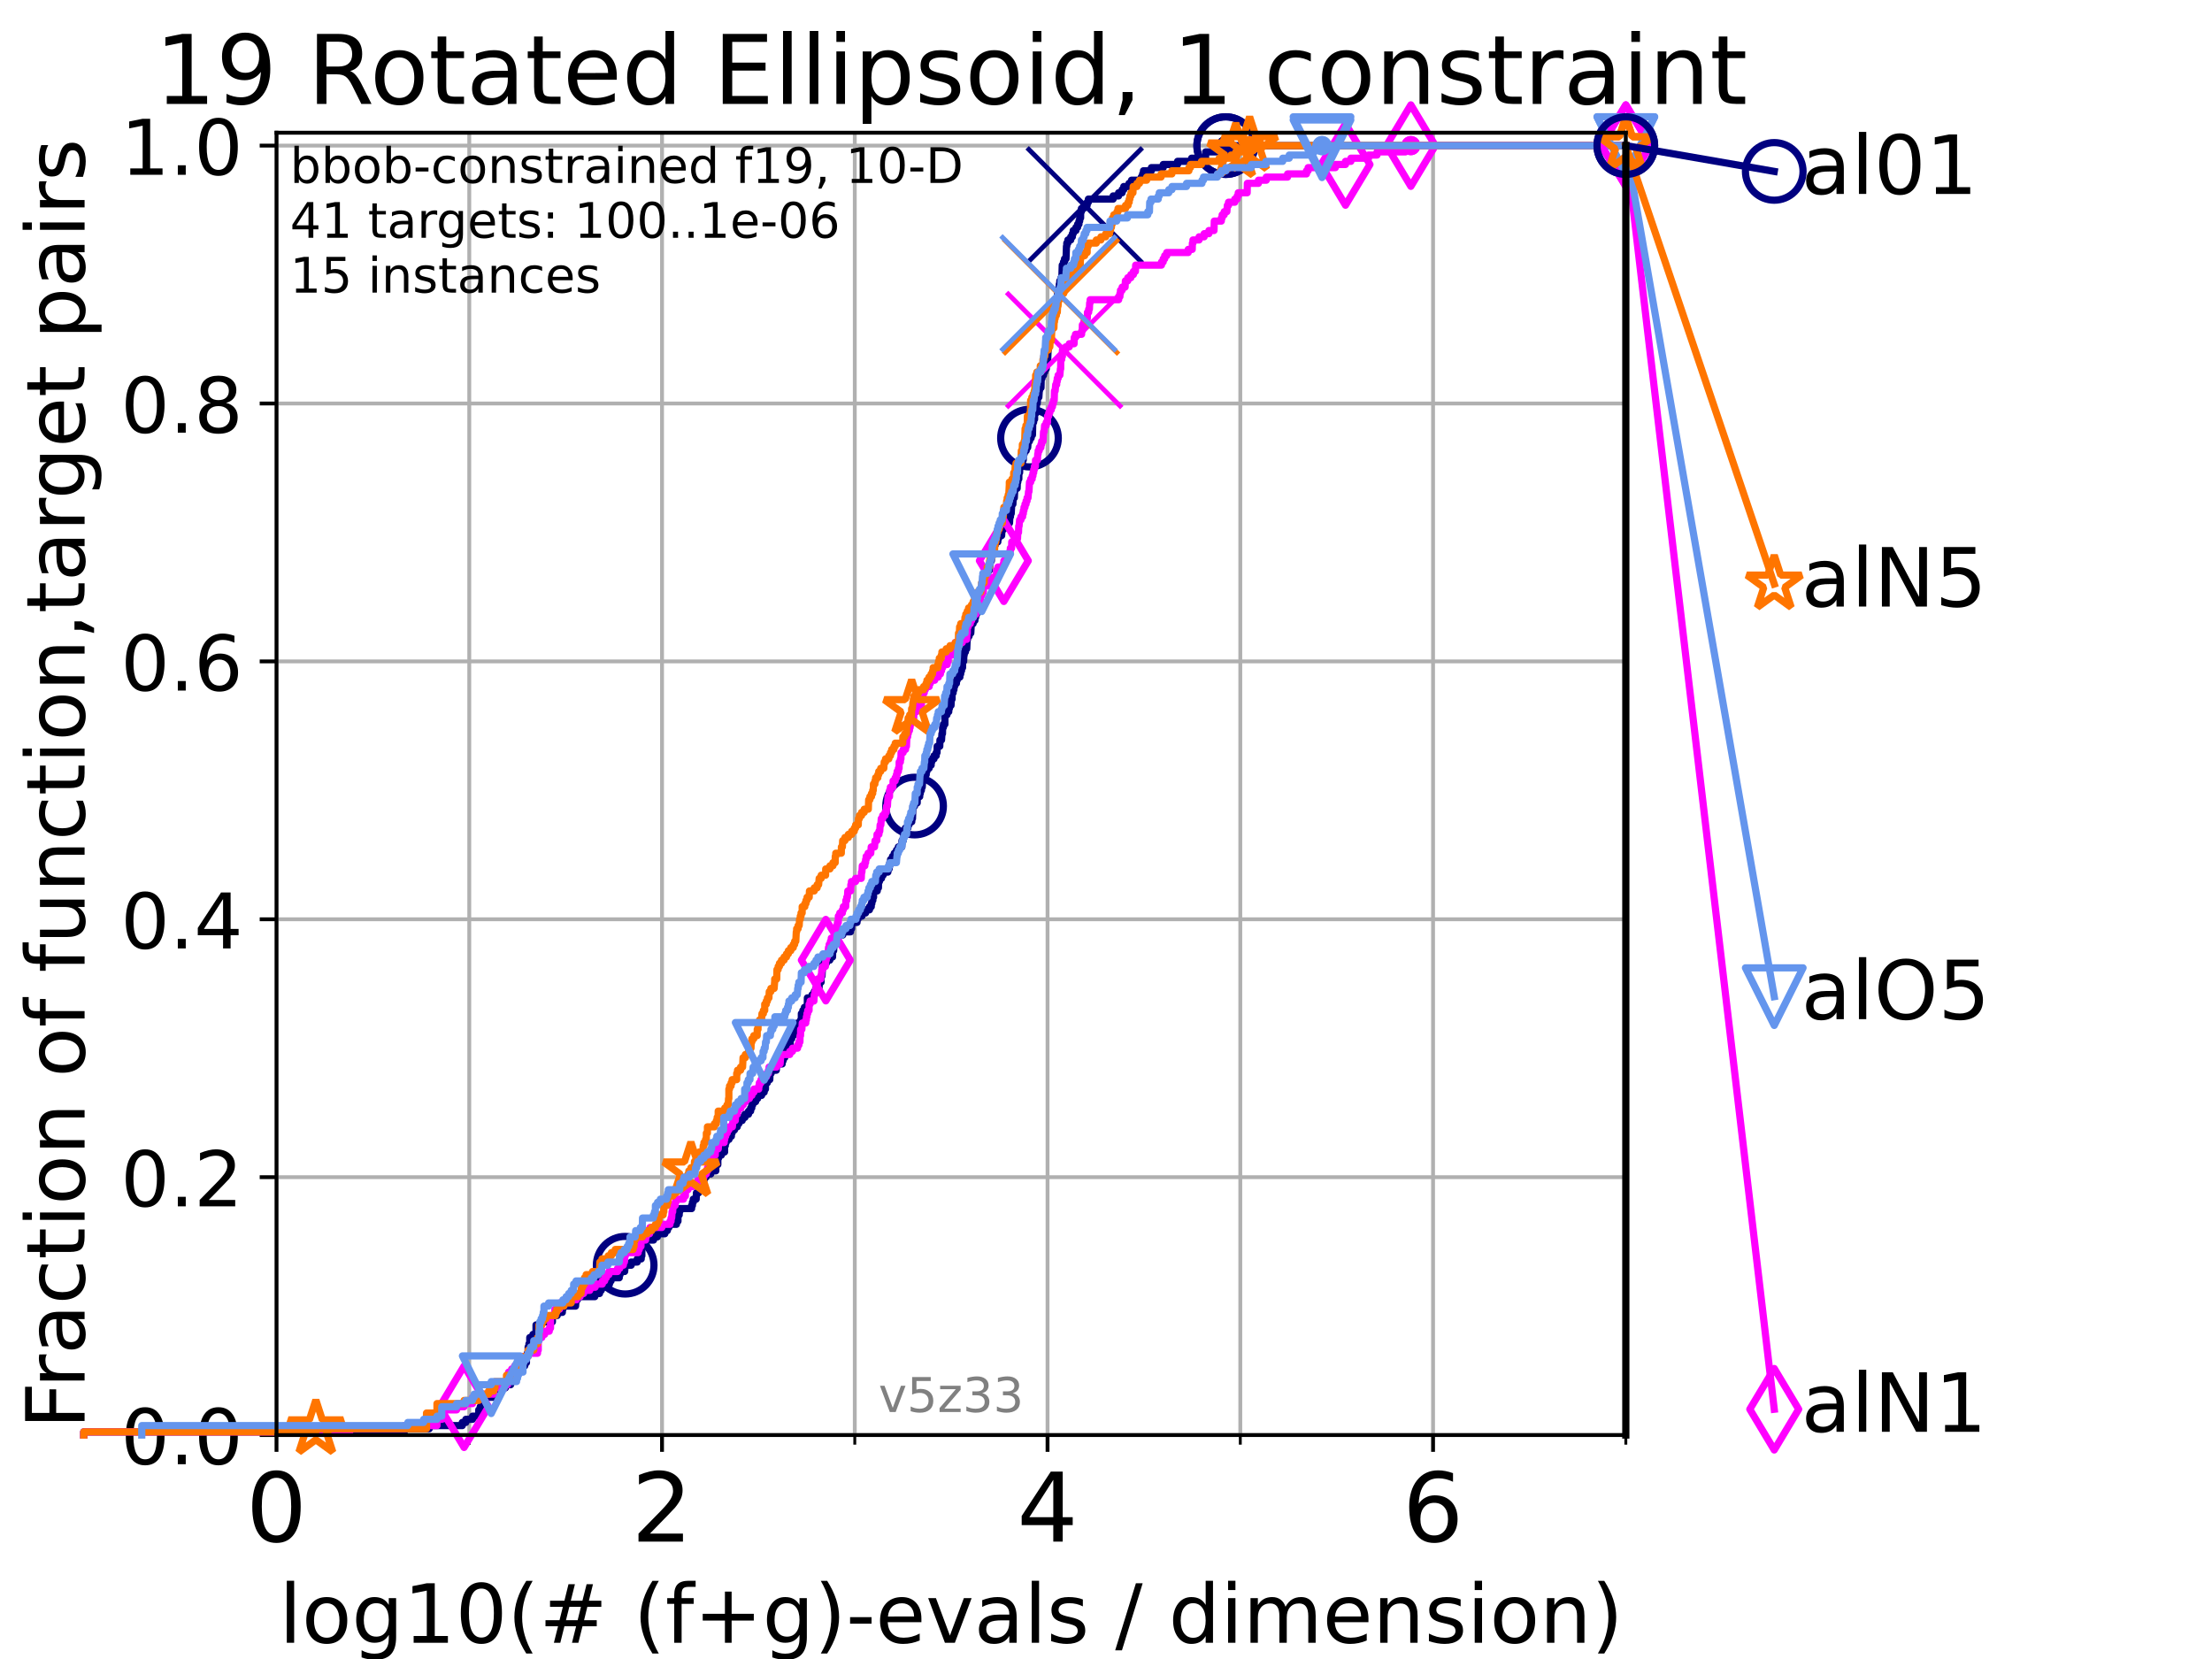 <?xml version="1.0" encoding="utf-8" standalone="no"?>
<!DOCTYPE svg PUBLIC "-//W3C//DTD SVG 1.1//EN"
  "http://www.w3.org/Graphics/SVG/1.1/DTD/svg11.dtd">
<!-- Created with matplotlib (https://matplotlib.org/) -->
<svg height="345.6pt" version="1.1" viewBox="0 0 460.8 345.6" width="460.8pt" xmlns="http://www.w3.org/2000/svg" xmlns:xlink="http://www.w3.org/1999/xlink">
 <defs>
  <style type="text/css">*{stroke-linecap:butt;stroke-linejoin:round;}</style>
 </defs>
 <g id="figure_1">
  <g id="patch_1">
   <path d="M 0 345.6 
L 460.8 345.6 
L 460.8 0 
L 0 0 
z
" style="fill:#ffffff;"/>
  </g>
  <g id="axes_1">
   <g id="patch_2">
    <path d="M 57.6 298.944 
L 338.688 298.944 
L 338.688 27.648 
L 57.6 27.648 
z
" style="fill:#ffffff;"/>
   </g>
   <g id="matplotlib.axis_1">
    <g id="xtick_1">
     <g id="line2d_1">
      <path clip-path="url(#p3edd6375ce)" d="M 57.6 298.944 
L 57.6 27.648 
" style="fill:none;stroke:#b0b0b0;stroke-linecap:square;stroke-width:0.8;"/>
     </g>
     <g id="line2d_2">
      <defs>
       <path d="M 0 0 
L 0 3.5 
" id="m896c75ae4e" style="stroke:#000000;stroke-width:0.8;"/>
      </defs>
      <g>
       <use style="stroke:#000000;stroke-width:0.8;" x="57.6" xlink:href="#m896c75ae4e" y="298.944"/>
      </g>
     </g>
     <g id="text_1">
      <!-- 0 -->
      <g transform="translate(51.237 321.141)scale(0.2 -0.2)">
       <defs>
        <path d="M 31.781 66.406 
Q 24.172 66.406 20.328 58.906 
Q 16.5 51.422 16.5 36.375 
Q 16.5 21.391 20.328 13.891 
Q 24.172 6.391 31.781 6.391 
Q 39.453 6.391 43.281 13.891 
Q 47.125 21.391 47.125 36.375 
Q 47.125 51.422 43.281 58.906 
Q 39.453 66.406 31.781 66.406 
z
M 31.781 74.219 
Q 44.047 74.219 50.516 64.516 
Q 56.984 54.828 56.984 36.375 
Q 56.984 17.969 50.516 8.266 
Q 44.047 -1.422 31.781 -1.422 
Q 19.531 -1.422 13.062 8.266 
Q 6.594 17.969 6.594 36.375 
Q 6.594 54.828 13.062 64.516 
Q 19.531 74.219 31.781 74.219 
z
" id="DejaVuSans-48"/>
       </defs>
       <use xlink:href="#DejaVuSans-48"/>
      </g>
     </g>
    </g>
    <g id="xtick_2">
     <g id="line2d_3">
      <path clip-path="url(#p3edd6375ce)" d="M 137.911 298.944 
L 137.911 27.648 
" style="fill:none;stroke:#b0b0b0;stroke-linecap:square;stroke-width:0.8;"/>
     </g>
     <g id="line2d_4">
      <g>
       <use style="stroke:#000000;stroke-width:0.8;" x="137.911" xlink:href="#m896c75ae4e" y="298.944"/>
      </g>
     </g>
     <g id="text_2">
      <!-- 2 -->
      <g transform="translate(131.548 321.141)scale(0.2 -0.2)">
       <defs>
        <path d="M 19.188 8.297 
L 53.609 8.297 
L 53.609 0 
L 7.328 0 
L 7.328 8.297 
Q 12.938 14.109 22.625 23.891 
Q 32.328 33.688 34.812 36.531 
Q 39.547 41.844 41.422 45.531 
Q 43.312 49.219 43.312 52.781 
Q 43.312 58.594 39.234 62.25 
Q 35.156 65.922 28.609 65.922 
Q 23.969 65.922 18.812 64.312 
Q 13.672 62.703 7.812 59.422 
L 7.812 69.391 
Q 13.766 71.781 18.938 73 
Q 24.125 74.219 28.422 74.219 
Q 39.75 74.219 46.484 68.547 
Q 53.219 62.891 53.219 53.422 
Q 53.219 48.922 51.531 44.891 
Q 49.859 40.875 45.406 35.406 
Q 44.188 33.984 37.641 27.219 
Q 31.109 20.453 19.188 8.297 
z
" id="DejaVuSans-50"/>
       </defs>
       <use xlink:href="#DejaVuSans-50"/>
      </g>
     </g>
    </g>
    <g id="xtick_3">
     <g id="line2d_5">
      <path clip-path="url(#p3edd6375ce)" d="M 218.222 298.944 
L 218.222 27.648 
" style="fill:none;stroke:#b0b0b0;stroke-linecap:square;stroke-width:0.8;"/>
     </g>
     <g id="line2d_6">
      <g>
       <use style="stroke:#000000;stroke-width:0.8;" x="218.222" xlink:href="#m896c75ae4e" y="298.944"/>
      </g>
     </g>
     <g id="text_3">
      <!-- 4 -->
      <g transform="translate(211.859 321.141)scale(0.2 -0.2)">
       <defs>
        <path d="M 37.797 64.312 
L 12.891 25.391 
L 37.797 25.391 
z
M 35.203 72.906 
L 47.609 72.906 
L 47.609 25.391 
L 58.016 25.391 
L 58.016 17.188 
L 47.609 17.188 
L 47.609 0 
L 37.797 0 
L 37.797 17.188 
L 4.891 17.188 
L 4.891 26.703 
z
" id="DejaVuSans-52"/>
       </defs>
       <use xlink:href="#DejaVuSans-52"/>
      </g>
     </g>
    </g>
    <g id="xtick_4">
     <g id="line2d_7">
      <path clip-path="url(#p3edd6375ce)" d="M 298.533 298.944 
L 298.533 27.648 
" style="fill:none;stroke:#b0b0b0;stroke-linecap:square;stroke-width:0.8;"/>
     </g>
     <g id="line2d_8">
      <g>
       <use style="stroke:#000000;stroke-width:0.8;" x="298.533" xlink:href="#m896c75ae4e" y="298.944"/>
      </g>
     </g>
     <g id="text_4">
      <!-- 6 -->
      <g transform="translate(292.17 321.141)scale(0.2 -0.2)">
       <defs>
        <path d="M 33.016 40.375 
Q 26.375 40.375 22.484 35.828 
Q 18.609 31.297 18.609 23.391 
Q 18.609 15.531 22.484 10.953 
Q 26.375 6.391 33.016 6.391 
Q 39.656 6.391 43.531 10.953 
Q 47.406 15.531 47.406 23.391 
Q 47.406 31.297 43.531 35.828 
Q 39.656 40.375 33.016 40.375 
z
M 52.594 71.297 
L 52.594 62.312 
Q 48.875 64.062 45.094 64.984 
Q 41.312 65.922 37.594 65.922 
Q 27.828 65.922 22.672 59.328 
Q 17.531 52.734 16.797 39.406 
Q 19.672 43.656 24.016 45.922 
Q 28.375 48.188 33.594 48.188 
Q 44.578 48.188 50.953 41.516 
Q 57.328 34.859 57.328 23.391 
Q 57.328 12.156 50.688 5.359 
Q 44.047 -1.422 33.016 -1.422 
Q 20.359 -1.422 13.672 8.266 
Q 6.984 17.969 6.984 36.375 
Q 6.984 53.656 15.188 63.938 
Q 23.391 74.219 37.203 74.219 
Q 40.922 74.219 44.703 73.484 
Q 48.484 72.75 52.594 71.297 
z
" id="DejaVuSans-54"/>
       </defs>
       <use xlink:href="#DejaVuSans-54"/>
      </g>
     </g>
    </g>
    <g id="xtick_5">
     <g id="line2d_9">
      <path clip-path="url(#p3edd6375ce)" d="M 97.755 298.944 
L 97.755 27.648 
" style="fill:none;stroke:#b0b0b0;stroke-linecap:square;stroke-width:0.8;"/>
     </g>
     <g id="line2d_10">
      <defs>
       <path d="M 0 0 
L 0 2 
" id="mf998851610" style="stroke:#000000;stroke-width:0.6;"/>
      </defs>
      <g>
       <use style="stroke:#000000;stroke-width:0.6;" x="97.755" xlink:href="#mf998851610" y="298.944"/>
      </g>
     </g>
    </g>
    <g id="xtick_6">
     <g id="line2d_11">
      <path clip-path="url(#p3edd6375ce)" d="M 178.066 298.944 
L 178.066 27.648 
" style="fill:none;stroke:#b0b0b0;stroke-linecap:square;stroke-width:0.8;"/>
     </g>
     <g id="line2d_12">
      <g>
       <use style="stroke:#000000;stroke-width:0.6;" x="178.066" xlink:href="#mf998851610" y="298.944"/>
      </g>
     </g>
    </g>
    <g id="xtick_7">
     <g id="line2d_13">
      <path clip-path="url(#p3edd6375ce)" d="M 258.377 298.944 
L 258.377 27.648 
" style="fill:none;stroke:#b0b0b0;stroke-linecap:square;stroke-width:0.8;"/>
     </g>
     <g id="line2d_14">
      <g>
       <use style="stroke:#000000;stroke-width:0.6;" x="258.377" xlink:href="#mf998851610" y="298.944"/>
      </g>
     </g>
    </g>
    <g id="xtick_8">
     <g id="line2d_15">
      <path clip-path="url(#p3edd6375ce)" d="M 338.688 298.944 
L 338.688 27.648 
" style="fill:none;stroke:#b0b0b0;stroke-linecap:square;stroke-width:0.8;"/>
     </g>
     <g id="line2d_16">
      <g>
       <use style="stroke:#000000;stroke-width:0.6;" x="338.688" xlink:href="#mf998851610" y="298.944"/>
      </g>
     </g>
    </g>
    <g id="text_5">
     <!-- log10(# (f+g)-evals / dimension) -->
     <g transform="translate(58.145 342.218)scale(0.17 -0.17)">
      <defs>
       <path d="M 9.422 75.984 
L 18.406 75.984 
L 18.406 0 
L 9.422 0 
z
" id="DejaVuSans-108"/>
       <path d="M 30.609 48.391 
Q 23.391 48.391 19.188 42.75 
Q 14.984 37.109 14.984 27.297 
Q 14.984 17.484 19.156 11.844 
Q 23.344 6.203 30.609 6.203 
Q 37.797 6.203 41.984 11.859 
Q 46.188 17.531 46.188 27.297 
Q 46.188 37.016 41.984 42.703 
Q 37.797 48.391 30.609 48.391 
z
M 30.609 56 
Q 42.328 56 49.016 48.375 
Q 55.719 40.766 55.719 27.297 
Q 55.719 13.875 49.016 6.219 
Q 42.328 -1.422 30.609 -1.422 
Q 18.844 -1.422 12.172 6.219 
Q 5.516 13.875 5.516 27.297 
Q 5.516 40.766 12.172 48.375 
Q 18.844 56 30.609 56 
z
" id="DejaVuSans-111"/>
       <path d="M 45.406 27.984 
Q 45.406 37.75 41.375 43.109 
Q 37.359 48.484 30.078 48.484 
Q 22.859 48.484 18.828 43.109 
Q 14.797 37.75 14.797 27.984 
Q 14.797 18.266 18.828 12.891 
Q 22.859 7.516 30.078 7.516 
Q 37.359 7.516 41.375 12.891 
Q 45.406 18.266 45.406 27.984 
z
M 54.391 6.781 
Q 54.391 -7.172 48.188 -13.984 
Q 42 -20.797 29.203 -20.797 
Q 24.469 -20.797 20.266 -20.094 
Q 16.062 -19.391 12.109 -17.922 
L 12.109 -9.188 
Q 16.062 -11.328 19.922 -12.344 
Q 23.781 -13.375 27.781 -13.375 
Q 36.625 -13.375 41.016 -8.766 
Q 45.406 -4.156 45.406 5.172 
L 45.406 9.625 
Q 42.625 4.781 38.281 2.391 
Q 33.938 0 27.875 0 
Q 17.828 0 11.672 7.656 
Q 5.516 15.328 5.516 27.984 
Q 5.516 40.672 11.672 48.328 
Q 17.828 56 27.875 56 
Q 33.938 56 38.281 53.609 
Q 42.625 51.219 45.406 46.391 
L 45.406 54.688 
L 54.391 54.688 
z
" id="DejaVuSans-103"/>
       <path d="M 12.406 8.297 
L 28.516 8.297 
L 28.516 63.922 
L 10.984 60.406 
L 10.984 69.391 
L 28.422 72.906 
L 38.281 72.906 
L 38.281 8.297 
L 54.391 8.297 
L 54.391 0 
L 12.406 0 
z
" id="DejaVuSans-49"/>
       <path d="M 31 75.875 
Q 24.469 64.656 21.281 53.656 
Q 18.109 42.672 18.109 31.391 
Q 18.109 20.125 21.312 9.062 
Q 24.516 -2 31 -13.188 
L 23.188 -13.188 
Q 15.875 -1.703 12.234 9.375 
Q 8.594 20.453 8.594 31.391 
Q 8.594 42.281 12.203 53.312 
Q 15.828 64.359 23.188 75.875 
z
" id="DejaVuSans-40"/>
       <path d="M 51.125 44 
L 36.922 44 
L 32.812 27.688 
L 47.125 27.688 
z
M 43.797 71.781 
L 38.719 51.516 
L 52.984 51.516 
L 58.109 71.781 
L 65.922 71.781 
L 60.891 51.516 
L 76.125 51.516 
L 76.125 44 
L 58.984 44 
L 54.984 27.688 
L 70.516 27.688 
L 70.516 20.219 
L 53.078 20.219 
L 48 0 
L 40.188 0 
L 45.219 20.219 
L 30.906 20.219 
L 25.875 0 
L 18.016 0 
L 23.094 20.219 
L 7.719 20.219 
L 7.719 27.688 
L 24.906 27.688 
L 29 44 
L 13.281 44 
L 13.281 51.516 
L 30.906 51.516 
L 35.891 71.781 
z
" id="DejaVuSans-35"/>
       <path id="DejaVuSans-32"/>
       <path d="M 37.109 75.984 
L 37.109 68.5 
L 28.516 68.5 
Q 23.688 68.5 21.797 66.547 
Q 19.922 64.594 19.922 59.516 
L 19.922 54.688 
L 34.719 54.688 
L 34.719 47.703 
L 19.922 47.703 
L 19.922 0 
L 10.891 0 
L 10.891 47.703 
L 2.297 47.703 
L 2.297 54.688 
L 10.891 54.688 
L 10.891 58.5 
Q 10.891 67.625 15.141 71.797 
Q 19.391 75.984 28.609 75.984 
z
" id="DejaVuSans-102"/>
       <path d="M 46 62.703 
L 46 35.5 
L 73.188 35.5 
L 73.188 27.203 
L 46 27.203 
L 46 0 
L 37.797 0 
L 37.797 27.203 
L 10.594 27.203 
L 10.594 35.5 
L 37.797 35.5 
L 37.797 62.703 
z
" id="DejaVuSans-43"/>
       <path d="M 8.016 75.875 
L 15.828 75.875 
Q 23.141 64.359 26.781 53.312 
Q 30.422 42.281 30.422 31.391 
Q 30.422 20.453 26.781 9.375 
Q 23.141 -1.703 15.828 -13.188 
L 8.016 -13.188 
Q 14.5 -2 17.703 9.062 
Q 20.906 20.125 20.906 31.391 
Q 20.906 42.672 17.703 53.656 
Q 14.5 64.656 8.016 75.875 
z
" id="DejaVuSans-41"/>
       <path d="M 4.891 31.391 
L 31.203 31.391 
L 31.203 23.391 
L 4.891 23.391 
z
" id="DejaVuSans-45"/>
       <path d="M 56.203 29.594 
L 56.203 25.203 
L 14.891 25.203 
Q 15.484 15.922 20.484 11.062 
Q 25.484 6.203 34.422 6.203 
Q 39.594 6.203 44.453 7.469 
Q 49.312 8.734 54.109 11.281 
L 54.109 2.781 
Q 49.266 0.734 44.188 -0.344 
Q 39.109 -1.422 33.891 -1.422 
Q 20.797 -1.422 13.156 6.188 
Q 5.516 13.812 5.516 26.812 
Q 5.516 40.234 12.766 48.109 
Q 20.016 56 32.328 56 
Q 43.359 56 49.781 48.891 
Q 56.203 41.797 56.203 29.594 
z
M 47.219 32.234 
Q 47.125 39.594 43.094 43.984 
Q 39.062 48.391 32.422 48.391 
Q 24.906 48.391 20.391 44.141 
Q 15.875 39.891 15.188 32.172 
z
" id="DejaVuSans-101"/>
       <path d="M 2.984 54.688 
L 12.5 54.688 
L 29.594 8.797 
L 46.688 54.688 
L 56.203 54.688 
L 35.688 0 
L 23.484 0 
z
" id="DejaVuSans-118"/>
       <path d="M 34.281 27.484 
Q 23.391 27.484 19.188 25 
Q 14.984 22.516 14.984 16.5 
Q 14.984 11.719 18.141 8.906 
Q 21.297 6.109 26.703 6.109 
Q 34.188 6.109 38.703 11.406 
Q 43.219 16.703 43.219 25.484 
L 43.219 27.484 
z
M 52.203 31.203 
L 52.203 0 
L 43.219 0 
L 43.219 8.297 
Q 40.141 3.328 35.547 0.953 
Q 30.953 -1.422 24.312 -1.422 
Q 15.922 -1.422 10.953 3.297 
Q 6 8.016 6 15.922 
Q 6 25.141 12.172 29.828 
Q 18.359 34.516 30.609 34.516 
L 43.219 34.516 
L 43.219 35.406 
Q 43.219 41.609 39.141 45 
Q 35.062 48.391 27.688 48.391 
Q 23 48.391 18.547 47.266 
Q 14.109 46.141 10.016 43.891 
L 10.016 52.203 
Q 14.938 54.109 19.578 55.047 
Q 24.219 56 28.609 56 
Q 40.484 56 46.344 49.844 
Q 52.203 43.703 52.203 31.203 
z
" id="DejaVuSans-97"/>
       <path d="M 44.281 53.078 
L 44.281 44.578 
Q 40.484 46.531 36.375 47.5 
Q 32.281 48.484 27.875 48.484 
Q 21.188 48.484 17.844 46.438 
Q 14.5 44.391 14.5 40.281 
Q 14.5 37.156 16.891 35.375 
Q 19.281 33.594 26.516 31.984 
L 29.594 31.297 
Q 39.156 29.25 43.188 25.516 
Q 47.219 21.781 47.219 15.094 
Q 47.219 7.469 41.188 3.016 
Q 35.156 -1.422 24.609 -1.422 
Q 20.219 -1.422 15.453 -0.562 
Q 10.688 0.297 5.422 2 
L 5.422 11.281 
Q 10.406 8.688 15.234 7.391 
Q 20.062 6.109 24.812 6.109 
Q 31.156 6.109 34.562 8.281 
Q 37.984 10.453 37.984 14.406 
Q 37.984 18.062 35.516 20.016 
Q 33.062 21.969 24.703 23.781 
L 21.578 24.516 
Q 13.234 26.266 9.516 29.906 
Q 5.812 33.547 5.812 39.891 
Q 5.812 47.609 11.281 51.797 
Q 16.75 56 26.812 56 
Q 31.781 56 36.172 55.266 
Q 40.578 54.547 44.281 53.078 
z
" id="DejaVuSans-115"/>
       <path d="M 25.391 72.906 
L 33.688 72.906 
L 8.297 -9.281 
L 0 -9.281 
z
" id="DejaVuSans-47"/>
       <path d="M 45.406 46.391 
L 45.406 75.984 
L 54.391 75.984 
L 54.391 0 
L 45.406 0 
L 45.406 8.203 
Q 42.578 3.328 38.25 0.953 
Q 33.938 -1.422 27.875 -1.422 
Q 17.969 -1.422 11.734 6.484 
Q 5.516 14.406 5.516 27.297 
Q 5.516 40.188 11.734 48.094 
Q 17.969 56 27.875 56 
Q 33.938 56 38.25 53.625 
Q 42.578 51.266 45.406 46.391 
z
M 14.797 27.297 
Q 14.797 17.391 18.875 11.75 
Q 22.953 6.109 30.078 6.109 
Q 37.203 6.109 41.297 11.75 
Q 45.406 17.391 45.406 27.297 
Q 45.406 37.203 41.297 42.844 
Q 37.203 48.484 30.078 48.484 
Q 22.953 48.484 18.875 42.844 
Q 14.797 37.203 14.797 27.297 
z
" id="DejaVuSans-100"/>
       <path d="M 9.422 54.688 
L 18.406 54.688 
L 18.406 0 
L 9.422 0 
z
M 9.422 75.984 
L 18.406 75.984 
L 18.406 64.594 
L 9.422 64.594 
z
" id="DejaVuSans-105"/>
       <path d="M 52 44.188 
Q 55.375 50.25 60.062 53.125 
Q 64.75 56 71.094 56 
Q 79.641 56 84.281 50.016 
Q 88.922 44.047 88.922 33.016 
L 88.922 0 
L 79.891 0 
L 79.891 32.719 
Q 79.891 40.578 77.094 44.375 
Q 74.312 48.188 68.609 48.188 
Q 61.625 48.188 57.562 43.547 
Q 53.516 38.922 53.516 30.906 
L 53.516 0 
L 44.484 0 
L 44.484 32.719 
Q 44.484 40.625 41.703 44.406 
Q 38.922 48.188 33.109 48.188 
Q 26.219 48.188 22.156 43.531 
Q 18.109 38.875 18.109 30.906 
L 18.109 0 
L 9.078 0 
L 9.078 54.688 
L 18.109 54.688 
L 18.109 46.188 
Q 21.188 51.219 25.484 53.609 
Q 29.781 56 35.688 56 
Q 41.656 56 45.828 52.969 
Q 50 49.953 52 44.188 
z
" id="DejaVuSans-109"/>
       <path d="M 54.891 33.016 
L 54.891 0 
L 45.906 0 
L 45.906 32.719 
Q 45.906 40.484 42.875 44.328 
Q 39.844 48.188 33.797 48.188 
Q 26.516 48.188 22.312 43.547 
Q 18.109 38.922 18.109 30.906 
L 18.109 0 
L 9.078 0 
L 9.078 54.688 
L 18.109 54.688 
L 18.109 46.188 
Q 21.344 51.125 25.703 53.562 
Q 30.078 56 35.797 56 
Q 45.219 56 50.047 50.172 
Q 54.891 44.344 54.891 33.016 
z
" id="DejaVuSans-110"/>
      </defs>
      <use xlink:href="#DejaVuSans-108"/>
      <use x="27.783" xlink:href="#DejaVuSans-111"/>
      <use x="88.965" xlink:href="#DejaVuSans-103"/>
      <use x="152.441" xlink:href="#DejaVuSans-49"/>
      <use x="216.064" xlink:href="#DejaVuSans-48"/>
      <use x="279.688" xlink:href="#DejaVuSans-40"/>
      <use x="318.701" xlink:href="#DejaVuSans-35"/>
      <use x="402.49" xlink:href="#DejaVuSans-32"/>
      <use x="434.277" xlink:href="#DejaVuSans-40"/>
      <use x="473.291" xlink:href="#DejaVuSans-102"/>
      <use x="508.496" xlink:href="#DejaVuSans-43"/>
      <use x="592.285" xlink:href="#DejaVuSans-103"/>
      <use x="655.762" xlink:href="#DejaVuSans-41"/>
      <use x="694.775" xlink:href="#DejaVuSans-45"/>
      <use x="730.859" xlink:href="#DejaVuSans-101"/>
      <use x="792.383" xlink:href="#DejaVuSans-118"/>
      <use x="851.562" xlink:href="#DejaVuSans-97"/>
      <use x="912.842" xlink:href="#DejaVuSans-108"/>
      <use x="940.625" xlink:href="#DejaVuSans-115"/>
      <use x="992.725" xlink:href="#DejaVuSans-32"/>
      <use x="1024.512" xlink:href="#DejaVuSans-47"/>
      <use x="1058.203" xlink:href="#DejaVuSans-32"/>
      <use x="1089.99" xlink:href="#DejaVuSans-100"/>
      <use x="1153.467" xlink:href="#DejaVuSans-105"/>
      <use x="1181.25" xlink:href="#DejaVuSans-109"/>
      <use x="1278.662" xlink:href="#DejaVuSans-101"/>
      <use x="1340.186" xlink:href="#DejaVuSans-110"/>
      <use x="1403.564" xlink:href="#DejaVuSans-115"/>
      <use x="1455.664" xlink:href="#DejaVuSans-105"/>
      <use x="1483.447" xlink:href="#DejaVuSans-111"/>
      <use x="1544.629" xlink:href="#DejaVuSans-110"/>
      <use x="1608.008" xlink:href="#DejaVuSans-41"/>
     </g>
    </g>
   </g>
   <g id="matplotlib.axis_2">
    <g id="ytick_1">
     <g id="line2d_17">
      <path clip-path="url(#p3edd6375ce)" d="M 57.6 298.944 
L 338.688 298.944 
" style="fill:none;stroke:#b0b0b0;stroke-linecap:square;stroke-width:0.8;"/>
     </g>
     <g id="line2d_18">
      <defs>
       <path d="M 0 0 
L -3.5 0 
" id="ma2487d3aac" style="stroke:#000000;stroke-width:0.8;"/>
      </defs>
      <g>
       <use style="stroke:#000000;stroke-width:0.8;" x="57.6" xlink:href="#ma2487d3aac" y="298.944"/>
      </g>
     </g>
     <g id="text_6">
      <!-- 0.0 -->
      <g transform="translate(25.155 305.023)scale(0.16 -0.16)">
       <defs>
        <path d="M 10.688 12.406 
L 21 12.406 
L 21 0 
L 10.688 0 
z
" id="DejaVuSans-46"/>
       </defs>
       <use xlink:href="#DejaVuSans-48"/>
       <use x="63.623" xlink:href="#DejaVuSans-46"/>
       <use x="95.41" xlink:href="#DejaVuSans-48"/>
      </g>
     </g>
    </g>
    <g id="ytick_2">
     <g id="line2d_19">
      <path clip-path="url(#p3edd6375ce)" d="M 57.6 245.222 
L 338.688 245.222 
" style="fill:none;stroke:#b0b0b0;stroke-linecap:square;stroke-width:0.8;"/>
     </g>
     <g id="line2d_20">
      <g>
       <use style="stroke:#000000;stroke-width:0.8;" x="57.6" xlink:href="#ma2487d3aac" y="245.222"/>
      </g>
     </g>
     <g id="text_7">
      <!-- 0.2 -->
      <g transform="translate(25.155 251.301)scale(0.16 -0.16)">
       <use xlink:href="#DejaVuSans-48"/>
       <use x="63.623" xlink:href="#DejaVuSans-46"/>
       <use x="95.41" xlink:href="#DejaVuSans-50"/>
      </g>
     </g>
    </g>
    <g id="ytick_3">
     <g id="line2d_21">
      <path clip-path="url(#p3edd6375ce)" d="M 57.6 191.5 
L 338.688 191.5 
" style="fill:none;stroke:#b0b0b0;stroke-linecap:square;stroke-width:0.8;"/>
     </g>
     <g id="line2d_22">
      <g>
       <use style="stroke:#000000;stroke-width:0.8;" x="57.6" xlink:href="#ma2487d3aac" y="191.5"/>
      </g>
     </g>
     <g id="text_8">
      <!-- 0.4 -->
      <g transform="translate(25.155 197.579)scale(0.16 -0.16)">
       <use xlink:href="#DejaVuSans-48"/>
       <use x="63.623" xlink:href="#DejaVuSans-46"/>
       <use x="95.41" xlink:href="#DejaVuSans-52"/>
      </g>
     </g>
    </g>
    <g id="ytick_4">
     <g id="line2d_23">
      <path clip-path="url(#p3edd6375ce)" d="M 57.6 137.778 
L 338.688 137.778 
" style="fill:none;stroke:#b0b0b0;stroke-linecap:square;stroke-width:0.8;"/>
     </g>
     <g id="line2d_24">
      <g>
       <use style="stroke:#000000;stroke-width:0.8;" x="57.6" xlink:href="#ma2487d3aac" y="137.778"/>
      </g>
     </g>
     <g id="text_9">
      <!-- 0.6 -->
      <g transform="translate(25.155 143.857)scale(0.16 -0.16)">
       <use xlink:href="#DejaVuSans-48"/>
       <use x="63.623" xlink:href="#DejaVuSans-46"/>
       <use x="95.41" xlink:href="#DejaVuSans-54"/>
      </g>
     </g>
    </g>
    <g id="ytick_5">
     <g id="line2d_25">
      <path clip-path="url(#p3edd6375ce)" d="M 57.6 84.056 
L 338.688 84.056 
" style="fill:none;stroke:#b0b0b0;stroke-linecap:square;stroke-width:0.8;"/>
     </g>
     <g id="line2d_26">
      <g>
       <use style="stroke:#000000;stroke-width:0.8;" x="57.6" xlink:href="#ma2487d3aac" y="84.056"/>
      </g>
     </g>
     <g id="text_10">
      <!-- 0.8 -->
      <g transform="translate(25.155 90.135)scale(0.16 -0.16)">
       <defs>
        <path d="M 31.781 34.625 
Q 24.75 34.625 20.719 30.859 
Q 16.703 27.094 16.703 20.516 
Q 16.703 13.922 20.719 10.156 
Q 24.75 6.391 31.781 6.391 
Q 38.812 6.391 42.859 10.172 
Q 46.922 13.969 46.922 20.516 
Q 46.922 27.094 42.891 30.859 
Q 38.875 34.625 31.781 34.625 
z
M 21.922 38.812 
Q 15.578 40.375 12.031 44.719 
Q 8.5 49.078 8.5 55.328 
Q 8.5 64.062 14.719 69.141 
Q 20.953 74.219 31.781 74.219 
Q 42.672 74.219 48.875 69.141 
Q 55.078 64.062 55.078 55.328 
Q 55.078 49.078 51.531 44.719 
Q 48 40.375 41.703 38.812 
Q 48.828 37.156 52.797 32.312 
Q 56.781 27.484 56.781 20.516 
Q 56.781 9.906 50.312 4.234 
Q 43.844 -1.422 31.781 -1.422 
Q 19.734 -1.422 13.25 4.234 
Q 6.781 9.906 6.781 20.516 
Q 6.781 27.484 10.781 32.312 
Q 14.797 37.156 21.922 38.812 
z
M 18.312 54.391 
Q 18.312 48.734 21.844 45.562 
Q 25.391 42.391 31.781 42.391 
Q 38.141 42.391 41.719 45.562 
Q 45.312 48.734 45.312 54.391 
Q 45.312 60.062 41.719 63.234 
Q 38.141 66.406 31.781 66.406 
Q 25.391 66.406 21.844 63.234 
Q 18.312 60.062 18.312 54.391 
z
" id="DejaVuSans-56"/>
       </defs>
       <use xlink:href="#DejaVuSans-48"/>
       <use x="63.623" xlink:href="#DejaVuSans-46"/>
       <use x="95.41" xlink:href="#DejaVuSans-56"/>
      </g>
     </g>
    </g>
    <g id="ytick_6">
     <g id="line2d_27">
      <path clip-path="url(#p3edd6375ce)" d="M 57.6 30.334 
L 338.688 30.334 
" style="fill:none;stroke:#b0b0b0;stroke-linecap:square;stroke-width:0.8;"/>
     </g>
     <g id="line2d_28">
      <g>
       <use style="stroke:#000000;stroke-width:0.8;" x="57.6" xlink:href="#ma2487d3aac" y="30.334"/>
      </g>
     </g>
     <g id="text_11">
      <!-- 1.0 -->
      <g transform="translate(25.155 36.413)scale(0.16 -0.16)">
       <use xlink:href="#DejaVuSans-49"/>
       <use x="63.623" xlink:href="#DejaVuSans-46"/>
       <use x="95.41" xlink:href="#DejaVuSans-48"/>
      </g>
     </g>
    </g>
    <g id="text_12">
     <!-- Fraction of function,target pairs -->
     <g transform="translate(17.62 297.681)rotate(-90)scale(0.17 -0.17)">
      <defs>
       <path d="M 9.812 72.906 
L 51.703 72.906 
L 51.703 64.594 
L 19.672 64.594 
L 19.672 43.109 
L 48.578 43.109 
L 48.578 34.812 
L 19.672 34.812 
L 19.672 0 
L 9.812 0 
z
" id="DejaVuSans-70"/>
       <path d="M 41.109 46.297 
Q 39.594 47.172 37.812 47.578 
Q 36.031 48 33.891 48 
Q 26.266 48 22.188 43.047 
Q 18.109 38.094 18.109 28.812 
L 18.109 0 
L 9.078 0 
L 9.078 54.688 
L 18.109 54.688 
L 18.109 46.188 
Q 20.953 51.172 25.484 53.578 
Q 30.031 56 36.531 56 
Q 37.453 56 38.578 55.875 
Q 39.703 55.766 41.062 55.516 
z
" id="DejaVuSans-114"/>
       <path d="M 48.781 52.594 
L 48.781 44.188 
Q 44.969 46.297 41.141 47.344 
Q 37.312 48.391 33.406 48.391 
Q 24.656 48.391 19.812 42.844 
Q 14.984 37.312 14.984 27.297 
Q 14.984 17.281 19.812 11.734 
Q 24.656 6.203 33.406 6.203 
Q 37.312 6.203 41.141 7.25 
Q 44.969 8.297 48.781 10.406 
L 48.781 2.094 
Q 45.016 0.344 40.984 -0.531 
Q 36.969 -1.422 32.422 -1.422 
Q 20.062 -1.422 12.781 6.344 
Q 5.516 14.109 5.516 27.297 
Q 5.516 40.672 12.859 48.328 
Q 20.219 56 33.016 56 
Q 37.156 56 41.109 55.141 
Q 45.062 54.297 48.781 52.594 
z
" id="DejaVuSans-99"/>
       <path d="M 18.312 70.219 
L 18.312 54.688 
L 36.812 54.688 
L 36.812 47.703 
L 18.312 47.703 
L 18.312 18.016 
Q 18.312 11.328 20.141 9.422 
Q 21.969 7.516 27.594 7.516 
L 36.812 7.516 
L 36.812 0 
L 27.594 0 
Q 17.188 0 13.234 3.875 
Q 9.281 7.766 9.281 18.016 
L 9.281 47.703 
L 2.688 47.703 
L 2.688 54.688 
L 9.281 54.688 
L 9.281 70.219 
z
" id="DejaVuSans-116"/>
       <path d="M 8.5 21.578 
L 8.5 54.688 
L 17.484 54.688 
L 17.484 21.922 
Q 17.484 14.156 20.5 10.266 
Q 23.531 6.391 29.594 6.391 
Q 36.859 6.391 41.078 11.031 
Q 45.312 15.672 45.312 23.688 
L 45.312 54.688 
L 54.297 54.688 
L 54.297 0 
L 45.312 0 
L 45.312 8.406 
Q 42.047 3.422 37.719 1 
Q 33.406 -1.422 27.688 -1.422 
Q 18.266 -1.422 13.375 4.438 
Q 8.5 10.297 8.5 21.578 
z
M 31.109 56 
z
" id="DejaVuSans-117"/>
       <path d="M 11.719 12.406 
L 22.016 12.406 
L 22.016 4 
L 14.016 -11.625 
L 7.719 -11.625 
L 11.719 4 
z
" id="DejaVuSans-44"/>
       <path d="M 18.109 8.203 
L 18.109 -20.797 
L 9.078 -20.797 
L 9.078 54.688 
L 18.109 54.688 
L 18.109 46.391 
Q 20.953 51.266 25.266 53.625 
Q 29.594 56 35.594 56 
Q 45.562 56 51.781 48.094 
Q 58.016 40.188 58.016 27.297 
Q 58.016 14.406 51.781 6.484 
Q 45.562 -1.422 35.594 -1.422 
Q 29.594 -1.422 25.266 0.953 
Q 20.953 3.328 18.109 8.203 
z
M 48.688 27.297 
Q 48.688 37.203 44.609 42.844 
Q 40.531 48.484 33.406 48.484 
Q 26.266 48.484 22.188 42.844 
Q 18.109 37.203 18.109 27.297 
Q 18.109 17.391 22.188 11.75 
Q 26.266 6.109 33.406 6.109 
Q 40.531 6.109 44.609 11.75 
Q 48.688 17.391 48.688 27.297 
z
" id="DejaVuSans-112"/>
      </defs>
      <use xlink:href="#DejaVuSans-70"/>
      <use x="50.27" xlink:href="#DejaVuSans-114"/>
      <use x="91.383" xlink:href="#DejaVuSans-97"/>
      <use x="152.662" xlink:href="#DejaVuSans-99"/>
      <use x="207.643" xlink:href="#DejaVuSans-116"/>
      <use x="246.852" xlink:href="#DejaVuSans-105"/>
      <use x="274.635" xlink:href="#DejaVuSans-111"/>
      <use x="335.816" xlink:href="#DejaVuSans-110"/>
      <use x="399.195" xlink:href="#DejaVuSans-32"/>
      <use x="430.982" xlink:href="#DejaVuSans-111"/>
      <use x="492.164" xlink:href="#DejaVuSans-102"/>
      <use x="527.369" xlink:href="#DejaVuSans-32"/>
      <use x="559.156" xlink:href="#DejaVuSans-102"/>
      <use x="594.361" xlink:href="#DejaVuSans-117"/>
      <use x="657.74" xlink:href="#DejaVuSans-110"/>
      <use x="721.119" xlink:href="#DejaVuSans-99"/>
      <use x="776.1" xlink:href="#DejaVuSans-116"/>
      <use x="815.309" xlink:href="#DejaVuSans-105"/>
      <use x="843.092" xlink:href="#DejaVuSans-111"/>
      <use x="904.273" xlink:href="#DejaVuSans-110"/>
      <use x="967.652" xlink:href="#DejaVuSans-44"/>
      <use x="999.439" xlink:href="#DejaVuSans-116"/>
      <use x="1038.648" xlink:href="#DejaVuSans-97"/>
      <use x="1099.928" xlink:href="#DejaVuSans-114"/>
      <use x="1139.291" xlink:href="#DejaVuSans-103"/>
      <use x="1202.768" xlink:href="#DejaVuSans-101"/>
      <use x="1264.291" xlink:href="#DejaVuSans-116"/>
      <use x="1303.5" xlink:href="#DejaVuSans-32"/>
      <use x="1335.287" xlink:href="#DejaVuSans-112"/>
      <use x="1398.764" xlink:href="#DejaVuSans-97"/>
      <use x="1460.043" xlink:href="#DejaVuSans-105"/>
      <use x="1487.826" xlink:href="#DejaVuSans-114"/>
      <use x="1528.939" xlink:href="#DejaVuSans-115"/>
     </g>
    </g>
   </g>
   <g id="line2d_29">
    <defs>
     <path d="M 0 1.5 
C 0.398 1.5 0.779 1.342 1.061 1.061 
C 1.342 0.779 1.5 0.398 1.5 0 
C 1.5 -0.398 1.342 -0.779 1.061 -1.061 
C 0.779 -1.342 0.398 -1.5 0 -1.5 
C -0.398 -1.5 -0.779 -1.342 -1.061 -1.061 
C -1.342 -0.779 -1.5 -0.398 -1.5 0 
C -1.5 0.398 -1.342 0.779 -1.061 1.061 
C -0.779 1.342 -0.398 1.5 0 1.5 
z
" id="m4d1302acad" style="stroke:#000080;"/>
    </defs>
    <g>
     <use style="fill:#000080;stroke:#000080;" x="255.338" xlink:href="#m4d1302acad" y="30.334"/>
     <use style="fill:#000080;stroke:#000080;" x="255.338" xlink:href="#m4d1302acad" y="30.334"/>
    </g>
   </g>
   <g id="line2d_30">
    <path d="M 17.445 298.944 
L 17.445 298.289 
L 84.213 298.289 
L 84.213 297.634 
L 89.419 297.634 
L 89.419 296.979 
L 96.301 296.979 
L 96.301 296.323 
L 97.044 296.323 
L 97.044 295.668 
L 98.439 295.668 
L 98.439 295.013 
L 99.732 295.013 
L 99.732 293.703 
L 100.04 293.703 
L 100.04 293.048 
L 100.344 293.048 
L 100.344 292.393 
L 100.935 292.393 
L 100.935 291.082 
L 102.859 291.082 
L 102.859 289.772 
L 103.118 289.772 
L 103.118 289.117 
L 105.285 289.117 
L 105.285 288.462 
L 106.383 288.462 
L 106.383 286.496 
L 106.594 286.496 
L 106.594 285.841 
L 108.389 285.841 
L 108.389 285.186 
L 108.764 285.186 
L 108.764 284.531 
L 109.312 284.531 
L 109.312 283.876 
L 109.668 283.876 
L 109.668 282.565 
L 109.843 282.565 
L 109.843 281.91 
L 110.017 281.91 
L 110.017 280.6 
L 110.189 280.6 
L 110.189 279.945 
L 110.359 279.945 
L 110.359 278.634 
L 111.023 278.634 
L 111.023 277.979 
L 111.663 277.979 
L 111.663 276.014 
L 112.73 276.014 
L 112.73 275.359 
L 115.077 275.359 
L 115.077 274.048 
L 116.081 274.048 
L 116.081 273.393 
L 117.145 273.393 
L 117.145 272.738 
L 117.26 272.738 
L 117.26 272.083 
L 119.899 272.083 
L 119.997 270.773 
L 120.287 270.773 
L 120.287 270.118 
L 123.908 270.118 
L 123.908 269.462 
L 124.892 269.462 
L 124.892 268.807 
L 125.256 268.807 
L 125.256 268.152 
L 126.507 268.152 
L 126.507 267.497 
L 126.97 267.497 
L 126.97 266.842 
L 127.294 266.842 
L 127.294 266.187 
L 129.002 266.187 
L 129.002 265.532 
L 129.176 265.532 
L 129.176 264.876 
L 130.128 264.876 
L 130.237 263.566 
L 131.49 263.566 
L 131.49 262.911 
L 132.754 262.911 
L 132.754 262.256 
L 133.578 262.256 
L 133.578 261.601 
L 133.712 261.601 
L 133.712 259.635 
L 133.976 259.635 
L 133.976 258.98 
L 134.15 258.98 
L 134.15 258.325 
L 136.151 258.325 
L 136.151 257.67 
L 136.943 257.67 
L 136.943 257.015 
L 138.494 257.015 
L 138.494 256.36 
L 139.025 256.36 
L 139.025 255.704 
L 139.35 255.704 
L 139.35 255.049 
L 140.915 255.049 
L 140.915 254.394 
L 141.235 254.394 
L 141.235 253.084 
L 141.493 253.084 
L 141.493 252.429 
L 141.606 252.429 
L 141.606 251.773 
L 144.075 251.773 
L 144.075 251.118 
L 144.246 251.118 
L 144.246 250.463 
L 144.415 250.463 
L 144.415 249.808 
L 145.028 249.808 
L 145.075 248.498 
L 145.531 248.498 
L 145.621 247.187 
L 145.733 247.187 
L 145.733 246.532 
L 146.538 246.532 
L 146.538 245.877 
L 146.665 245.877 
L 146.665 245.222 
L 147.082 245.222 
L 147.082 244.567 
L 148.064 244.567 
L 148.064 243.912 
L 149.123 243.912 
L 149.123 242.601 
L 149.539 242.601 
L 149.539 241.291 
L 149.682 241.291 
L 149.682 240.636 
L 150.276 240.636 
L 150.276 239.981 
L 150.949 239.981 
L 150.949 238.671 
L 151.097 238.671 
L 151.097 238.015 
L 151.276 238.015 
L 151.276 237.36 
L 151.866 237.36 
L 151.866 236.705 
L 152.36 236.705 
L 152.36 236.05 
L 152.512 236.05 
L 152.512 235.395 
L 153.003 235.395 
L 153.003 234.74 
L 153.581 234.74 
L 153.581 234.085 
L 153.918 234.085 
L 153.918 233.429 
L 154.614 233.429 
L 154.614 232.774 
L 155.181 232.774 
L 155.181 232.119 
L 155.929 232.119 
L 155.929 231.464 
L 156.37 231.464 
L 156.37 230.809 
L 156.61 230.809 
L 156.61 230.154 
L 156.812 230.154 
L 156.812 229.499 
L 157.415 229.499 
L 157.415 228.843 
L 157.832 228.843 
L 157.832 228.188 
L 158.658 228.188 
L 158.658 227.533 
L 159.191 227.533 
L 159.191 226.878 
L 159.457 226.878 
L 159.467 225.568 
L 159.848 225.568 
L 159.848 224.912 
L 160.356 224.912 
L 160.413 223.602 
L 160.642 223.602 
L 160.642 222.947 
L 161.717 222.947 
L 161.814 221.637 
L 162.946 221.637 
L 162.946 220.982 
L 163.136 220.982 
L 163.136 220.326 
L 163.477 220.326 
L 163.493 219.016 
L 164.009 219.016 
L 164.04 217.706 
L 164.6 217.706 
L 164.638 216.396 
L 164.929 216.396 
L 164.929 215.74 
L 165.252 215.74 
L 165.252 215.085 
L 166.048 215.085 
L 166.09 213.12 
L 166.789 213.12 
L 166.789 212.465 
L 166.929 212.465 
L 166.935 211.154 
L 167.249 211.154 
L 167.249 210.499 
L 167.571 210.499 
L 167.571 209.844 
L 168.171 209.844 
L 168.19 207.879 
L 169.175 207.879 
L 169.175 207.224 
L 169.617 207.224 
L 169.617 206.568 
L 169.92 206.568 
L 169.92 205.913 
L 170.618 205.913 
L 170.709 204.603 
L 171.051 204.603 
L 171.056 203.293 
L 171.248 203.293 
L 171.335 201.327 
L 171.376 201.327 
L 171.376 200.672 
L 172.143 200.672 
L 172.143 200.017 
L 172.867 200.017 
L 172.867 199.362 
L 173.436 199.362 
L 173.458 198.052 
L 173.666 198.052 
L 173.733 196.741 
L 174.039 196.741 
L 174.039 196.086 
L 174.452 196.086 
L 174.554 194.776 
L 175.565 194.776 
L 175.565 194.121 
L 177.179 194.121 
L 177.179 193.465 
L 177.405 193.465 
L 177.445 192.155 
L 178.538 192.155 
L 178.538 191.5 
L 178.733 191.5 
L 178.733 190.845 
L 179.566 190.845 
L 179.566 190.19 
L 180.318 190.19 
L 180.318 189.535 
L 181.126 189.535 
L 181.126 188.879 
L 181.5 188.879 
L 181.5 188.224 
L 181.628 188.224 
L 181.628 187.569 
L 181.829 187.569 
L 181.829 186.914 
L 181.98 186.914 
L 181.986 185.604 
L 182.743 185.604 
L 182.743 184.949 
L 182.995 184.949 
L 183.016 183.638 
L 183.207 183.638 
L 183.207 182.983 
L 183.635 182.983 
L 183.635 182.328 
L 183.976 182.328 
L 183.976 181.673 
L 184.964 181.673 
L 184.964 181.018 
L 185.219 181.018 
L 185.219 180.363 
L 185.357 180.363 
L 185.357 179.707 
L 185.521 179.707 
L 185.521 179.052 
L 185.917 179.052 
L 185.917 178.397 
L 186.293 178.397 
L 186.293 177.742 
L 186.759 177.742 
L 186.759 177.087 
L 187.141 177.087 
L 187.141 176.432 
L 187.857 176.432 
L 187.903 175.121 
L 188.167 175.121 
L 188.167 174.466 
L 188.282 174.466 
L 188.342 173.156 
L 188.603 173.156 
L 188.603 172.501 
L 189.134 172.501 
L 189.134 171.846 
L 189.353 171.846 
L 189.353 171.191 
L 189.937 171.191 
L 189.937 170.535 
L 190.086 170.535 
L 190.186 167.915 
L 190.525 167.915 
L 190.525 167.26 
L 191.071 167.26 
L 191.088 165.949 
L 191.591 165.949 
L 191.591 165.294 
L 191.723 165.294 
L 191.723 164.639 
L 191.943 164.639 
L 191.943 163.984 
L 192.117 163.984 
L 192.201 162.674 
L 192.252 162.674 
L 192.252 162.018 
L 192.549 162.018 
L 192.549 161.363 
L 192.95 161.363 
L 192.95 160.708 
L 193.092 160.708 
L 193.092 160.053 
L 193.552 160.053 
L 193.552 159.398 
L 193.976 159.398 
L 193.976 158.743 
L 194.09 158.743 
L 194.09 158.088 
L 194.569 158.088 
L 194.569 157.432 
L 195.03 157.432 
L 195.03 156.777 
L 195.202 156.777 
L 195.227 155.467 
L 195.774 155.467 
L 195.805 154.157 
L 196.139 154.157 
L 196.222 152.846 
L 196.336 152.846 
L 196.364 151.536 
L 196.525 151.536 
L 196.525 150.881 
L 196.84 150.881 
L 196.855 148.916 
L 197.265 148.916 
L 197.265 148.26 
L 197.646 148.26 
L 197.646 147.605 
L 197.775 147.605 
L 197.775 146.95 
L 198.117 146.95 
L 198.188 145.64 
L 198.337 145.64 
L 198.342 144.33 
L 198.558 144.33 
L 198.558 143.674 
L 198.728 143.674 
L 198.728 143.019 
L 198.861 143.019 
L 198.861 142.364 
L 199.242 142.364 
L 199.242 141.709 
L 199.4 141.709 
L 199.4 141.054 
L 199.964 141.054 
L 199.964 140.399 
L 200.129 140.399 
L 200.129 139.743 
L 200.305 139.743 
L 200.305 139.088 
L 200.518 139.088 
L 200.54 137.778 
L 200.74 137.778 
L 200.798 136.468 
L 200.86 136.468 
L 200.86 135.813 
L 201.115 135.813 
L 201.115 135.157 
L 201.389 135.157 
L 201.482 133.192 
L 201.559 133.192 
L 201.559 132.537 
L 201.878 132.537 
L 201.878 131.882 
L 202.234 131.882 
L 202.342 129.916 
L 202.711 129.916 
L 202.711 129.261 
L 203.093 129.261 
L 203.093 128.606 
L 203.245 128.606 
L 203.245 127.951 
L 203.473 127.951 
L 203.474 126.641 
L 203.958 126.641 
L 204.069 125.33 
L 204.126 125.33 
L 204.228 123.365 
L 204.73 123.365 
L 204.773 122.055 
L 204.943 122.055 
L 204.943 121.399 
L 205.528 121.399 
L 205.595 120.089 
L 205.654 120.089 
L 205.685 118.779 
L 206.118 118.779 
L 206.194 117.469 
L 206.28 117.469 
L 206.28 116.813 
L 206.529 116.813 
L 206.619 115.503 
L 206.642 115.503 
L 206.642 114.848 
L 207.043 114.848 
L 207.097 113.538 
L 207.336 113.538 
L 207.336 112.883 
L 207.864 112.883 
L 207.864 112.227 
L 208.02 112.227 
L 208.02 111.572 
L 208.662 111.572 
L 208.73 110.262 
L 209.09 110.262 
L 209.09 109.607 
L 209.965 109.607 
L 209.965 108.952 
L 210.303 108.952 
L 210.37 107.641 
L 210.498 107.641 
L 210.498 106.986 
L 210.655 106.986 
L 210.763 105.021 
L 211.006 105.021 
L 211.061 103.71 
L 211.302 103.71 
L 211.404 101.745 
L 211.888 101.745 
L 211.934 100.435 
L 212.03 100.435 
L 212.03 99.78 
L 212.239 99.78 
L 212.248 98.469 
L 212.402 98.469 
L 212.45 96.504 
L 212.972 96.504 
L 212.972 95.849 
L 213.162 95.849 
L 213.247 94.538 
L 213.375 94.538 
L 213.375 93.883 
L 213.781 93.883 
L 213.781 93.228 
L 214.087 93.228 
L 214.191 91.918 
L 214.46 91.918 
L 214.46 91.263 
L 214.805 91.263 
L 214.805 90.608 
L 215.08 90.608 
L 215.148 87.987 
L 215.321 87.987 
L 215.321 87.332 
L 215.528 87.332 
L 215.535 86.022 
L 215.87 86.022 
L 215.894 84.056 
L 216.069 84.056 
L 216.166 82.746 
L 216.413 82.746 
L 216.501 81.435 
L 216.539 81.435 
L 216.539 80.78 
L 216.86 80.78 
L 216.911 78.815 
L 217.075 78.815 
L 217.075 78.16 
L 217.386 78.16 
L 217.386 77.505 
L 217.63 77.505 
L 217.63 76.849 
L 217.946 76.849 
L 218.022 75.539 
L 218.231 75.539 
L 218.339 72.919 
L 218.388 72.919 
L 218.436 71.608 
L 218.505 71.608 
L 218.505 70.953 
L 218.649 70.953 
L 218.649 69.643 
L 218.934 69.643 
L 218.934 68.333 
L 219.22 68.333 
L 219.281 67.022 
L 219.364 67.022 
L 219.389 65.712 
L 219.489 65.712 
L 219.489 65.057 
L 219.831 65.057 
L 219.836 63.091 
L 219.993 63.091 
L 219.993 62.436 
L 220.236 62.436 
L 220.311 61.126 
L 220.373 61.126 
L 220.373 60.471 
L 220.589 60.471 
L 220.68 59.161 
L 220.772 59.161 
L 220.772 58.505 
L 221.041 58.505 
L 221.041 57.85 
L 221.201 57.85 
L 221.285 55.23 
L 221.54 55.23 
L 221.54 54.575 
L 221.759 54.575 
L 221.759 53.919 
L 222.072 53.919 
L 222.163 51.299 
L 222.23 51.299 
L 222.23 50.644 
L 222.455 50.644 
L 222.455 49.988 
L 223.055 49.988 
L 223.055 49.333 
L 223.392 49.333 
L 223.392 48.678 
L 223.572 48.678 
L 223.572 48.023 
L 224.135 48.023 
L 224.135 47.368 
L 224.484 47.368 
L 224.484 46.713 
L 224.766 46.713 
L 224.766 46.058 
L 224.92 46.058 
L 224.92 45.402 
L 225.112 45.402 
L 225.115 44.092 
L 225.274 44.092 
L 225.274 43.437 
L 225.755 43.437 
L 225.755 42.782 
L 226.474 42.782 
L 226.474 42.127 
L 226.729 42.127 
L 226.729 41.472 
L 231.886 41.472 
L 231.886 40.816 
L 233.023 40.816 
L 233.023 40.161 
L 233.752 40.161 
L 233.752 39.506 
L 234.103 39.506 
L 234.103 38.851 
L 235.197 38.851 
L 235.197 38.196 
L 235.718 38.196 
L 235.718 37.541 
L 237.747 37.541 
L 237.747 36.886 
L 238.027 36.886 
L 238.027 36.23 
L 238.206 36.23 
L 238.206 35.575 
L 239.853 35.575 
L 239.853 34.92 
L 242.319 34.92 
L 242.319 34.265 
L 245.305 34.265 
L 245.305 33.61 
L 248.233 33.61 
L 248.233 32.955 
L 251.141 32.955 
L 251.157 31.644 
L 254.434 31.644 
L 254.434 30.989 
L 255.338 30.989 
L 255.338 30.334 
L 338.688 30.334 
L 338.688 30.334 
" style="fill:none;stroke:#000080;stroke-linecap:square;stroke-width:1.5;"/>
   </g>
   <g id="line2d_31">
    <defs>
     <path d="M 0 6 
C 1.591 6 3.117 5.368 4.243 4.243 
C 5.368 3.117 6 1.591 6 0 
C 6 -1.591 5.368 -3.117 4.243 -4.243 
C 3.117 -5.368 1.591 -6 0 -6 
C -1.591 -6 -3.117 -5.368 -4.243 -4.243 
C -5.368 -3.117 -6 -1.591 -6 0 
C -6 1.591 -5.368 3.117 -4.243 4.243 
C -3.117 5.368 -1.591 6 0 6 
z
" id="m2a01d9b587" style="stroke:#000080;stroke-width:1.5;"/>
    </defs>
    <g>
     <use style="fill-opacity:0;stroke:#000080;stroke-width:1.5;" x="130.237" xlink:href="#m2a01d9b587" y="263.566"/>
     <use style="fill-opacity:0;stroke:#000080;stroke-width:1.5;" x="190.525" xlink:href="#m2a01d9b587" y="167.915"/>
     <use style="fill-opacity:0;stroke:#000080;stroke-width:1.5;" x="214.46" xlink:href="#m2a01d9b587" y="91.263"/>
     <use style="fill-opacity:0;stroke:#000080;stroke-width:1.5;" x="255.338" xlink:href="#m2a01d9b587" y="30.334"/>
     <use style="fill-opacity:0;stroke:#000080;stroke-width:1.5;" x="255.338" xlink:href="#m2a01d9b587" y="30.334"/>
     <use style="fill-opacity:0;stroke:#000080;stroke-width:1.5;" x="338.688" xlink:href="#m2a01d9b587" y="30.334"/>
    </g>
   </g>
   <g id="line2d_32">
    <path style="fill:none;stroke:#000080;stroke-linecap:square;stroke-width:1.5;"/>
    <g/>
   </g>
   <g id="line2d_33">
    <path clip-path="url(#p3edd6375ce)" d="M 225.974 42.782 
" style="fill:none;stroke:#000080;stroke-linecap:square;stroke-width:1.5;"/>
    <defs>
     <path d="M -12 12 
L 12 -12 
M -12 -12 
L 12 12 
" id="mb8aa1628e7" style="stroke:#000080;"/>
    </defs>
    <g clip-path="url(#p3edd6375ce)">
     <use style="fill:#000080;stroke:#000080;" x="225.974" xlink:href="#mb8aa1628e7" y="42.782"/>
    </g>
   </g>
   <g id="line2d_34">
    <defs>
     <path d="M 0 1.5 
C 0.398 1.5 0.779 1.342 1.061 1.061 
C 1.342 0.779 1.5 0.398 1.5 0 
C 1.5 -0.398 1.342 -0.779 1.061 -1.061 
C 0.779 -1.342 0.398 -1.5 0 -1.5 
C -0.398 -1.5 -0.779 -1.342 -1.061 -1.061 
C -1.342 -0.779 -1.5 -0.398 -1.5 0 
C -1.5 0.398 -1.342 0.779 -1.061 1.061 
C -0.779 1.342 -0.398 1.5 0 1.5 
z
" id="mb836dd54fa" style="stroke:#ff00ff;"/>
    </defs>
    <g>
     <use style="fill:#ff00ff;stroke:#ff00ff;" x="293.908" xlink:href="#mb836dd54fa" y="30.334"/>
     <use style="fill:#ff00ff;stroke:#ff00ff;" x="293.908" xlink:href="#mb836dd54fa" y="30.334"/>
    </g>
   </g>
   <g id="line2d_35">
    <path d="M 17.445 298.944 
L 17.445 298.289 
L 72.868 298.289 
L 72.868 297.634 
L 84.213 297.634 
L 84.213 296.979 
L 91.03 296.979 
L 91.03 295.668 
L 92.027 295.668 
L 92.027 295.013 
L 92.504 295.013 
L 92.504 293.703 
L 95.125 293.703 
L 95.125 293.048 
L 96.676 293.048 
L 96.676 292.393 
L 98.439 292.393 
L 98.439 291.082 
L 99.732 291.082 
L 99.732 290.427 
L 102.859 290.427 
L 102.859 289.117 
L 105.057 289.117 
L 105.057 288.462 
L 105.733 288.462 
L 105.733 287.151 
L 105.952 287.151 
L 105.952 285.841 
L 106.594 285.841 
L 106.594 285.186 
L 107.213 285.186 
L 107.213 284.531 
L 107.811 284.531 
L 107.811 283.876 
L 108.578 283.876 
L 108.578 282.565 
L 110.017 282.565 
L 110.017 281.91 
L 111.975 281.91 
L 111.975 281.255 
L 112.128 281.255 
L 112.128 279.29 
L 112.281 279.29 
L 112.281 278.634 
L 112.877 278.634 
L 112.877 277.979 
L 113.454 277.979 
L 113.454 277.324 
L 114.419 277.324 
L 114.419 276.669 
L 114.685 276.669 
L 114.685 274.048 
L 115.586 274.048 
L 115.586 272.738 
L 116.562 272.738 
L 116.562 271.428 
L 117.821 271.428 
L 117.821 270.773 
L 120.094 270.773 
L 120.094 270.118 
L 120.852 270.118 
L 120.852 269.462 
L 121.579 269.462 
L 121.579 268.807 
L 122.865 268.807 
L 122.865 268.152 
L 123.985 268.152 
L 123.985 267.497 
L 125.471 267.497 
L 125.471 266.842 
L 125.962 266.842 
L 125.962 266.187 
L 126.304 266.187 
L 126.304 265.532 
L 126.839 265.532 
L 126.839 264.876 
L 128.65 264.876 
L 128.65 264.221 
L 129.118 264.221 
L 129.118 263.566 
L 129.853 263.566 
L 129.853 262.911 
L 130.073 262.911 
L 130.182 261.601 
L 130.291 261.601 
L 130.291 260.946 
L 132.94 260.946 
L 132.94 260.29 
L 133.171 260.29 
L 133.171 259.635 
L 133.533 259.635 
L 133.533 258.325 
L 134.492 258.325 
L 134.492 257.67 
L 134.619 257.67 
L 134.619 257.015 
L 135.321 257.015 
L 135.402 255.704 
L 137.876 255.704 
L 137.876 255.049 
L 139.573 255.049 
L 139.573 254.394 
L 139.794 254.394 
L 139.794 253.739 
L 139.918 253.739 
L 140.011 252.429 
L 140.135 252.429 
L 140.135 251.118 
L 140.649 251.118 
L 140.649 250.463 
L 140.797 250.463 
L 140.797 249.808 
L 142.379 249.808 
L 142.379 249.153 
L 142.779 249.153 
L 142.779 247.843 
L 143.324 247.843 
L 143.324 247.187 
L 144.367 247.187 
L 144.367 246.532 
L 145.373 246.532 
L 145.373 245.877 
L 146.107 245.877 
L 146.107 245.222 
L 146.644 245.222 
L 146.644 244.567 
L 147.124 244.567 
L 147.124 243.912 
L 147.389 243.912 
L 147.389 243.257 
L 147.73 243.257 
L 147.75 241.946 
L 148.084 241.946 
L 148.084 241.291 
L 148.2 241.291 
L 148.2 240.636 
L 149.012 240.636 
L 149.012 239.326 
L 149.629 239.326 
L 149.7 238.015 
L 150.866 238.015 
L 150.866 237.36 
L 150.982 237.36 
L 150.982 236.705 
L 151.179 236.705 
L 151.179 236.05 
L 151.486 236.05 
L 151.486 235.395 
L 151.835 235.395 
L 151.835 234.74 
L 152.572 234.74 
L 152.677 233.429 
L 153.178 233.429 
L 153.265 232.119 
L 153.609 232.119 
L 153.609 231.464 
L 153.764 231.464 
L 153.764 230.809 
L 154.372 230.809 
L 154.372 230.154 
L 154.841 230.154 
L 154.841 229.499 
L 155.348 229.499 
L 155.348 228.843 
L 156.114 228.843 
L 156.114 228.188 
L 156.634 228.188 
L 156.634 227.533 
L 157.058 227.533 
L 157.058 226.878 
L 158.064 226.878 
L 158.064 226.223 
L 158.184 226.223 
L 158.184 225.568 
L 158.53 225.568 
L 158.53 224.912 
L 158.732 224.912 
L 158.732 224.257 
L 159.698 224.257 
L 159.698 223.602 
L 160.074 223.602 
L 160.074 222.947 
L 160.211 222.947 
L 160.211 222.292 
L 161.779 222.292 
L 161.779 221.637 
L 162.509 221.637 
L 162.619 220.326 
L 162.645 220.326 
L 162.645 219.671 
L 164.532 219.671 
L 164.532 219.016 
L 165.091 219.016 
L 165.091 218.361 
L 166.145 218.361 
L 166.145 217.706 
L 166.426 217.706 
L 166.426 217.051 
L 166.642 217.051 
L 166.662 215.74 
L 166.769 215.74 
L 166.783 214.43 
L 167.047 214.43 
L 167.113 213.12 
L 167.855 213.12 
L 167.855 212.465 
L 167.986 212.465 
L 167.986 211.81 
L 168.097 211.81 
L 168.097 211.154 
L 168.257 211.154 
L 168.257 210.499 
L 168.543 210.499 
L 168.543 209.189 
L 168.758 209.189 
L 168.758 208.534 
L 169.554 208.534 
L 169.628 207.224 
L 169.775 207.224 
L 169.775 206.568 
L 169.925 206.568 
L 169.925 205.913 
L 170.108 205.913 
L 170.108 205.258 
L 170.229 205.258 
L 170.3 203.948 
L 170.988 203.948 
L 170.988 203.293 
L 171.108 203.293 
L 171.196 201.982 
L 171.392 201.982 
L 171.392 201.327 
L 171.946 201.327 
L 172.034 200.017 
L 172.128 200.017 
L 172.128 199.362 
L 172.342 199.362 
L 172.342 198.707 
L 172.501 198.707 
L 172.588 197.396 
L 172.735 197.396 
L 172.735 196.741 
L 173.003 196.741 
L 173.003 196.086 
L 173.17 196.086 
L 173.17 195.431 
L 173.902 195.431 
L 173.902 194.776 
L 174.096 194.776 
L 174.096 194.121 
L 174.249 194.121 
L 174.275 192.81 
L 174.452 192.81 
L 174.452 192.155 
L 174.639 192.155 
L 174.639 190.845 
L 174.942 190.845 
L 174.942 190.19 
L 175.485 190.19 
L 175.485 189.535 
L 175.682 189.535 
L 175.682 188.879 
L 176.171 188.879 
L 176.209 187.569 
L 176.395 187.569 
L 176.395 186.914 
L 176.529 186.914 
L 176.608 185.604 
L 177.205 185.604 
L 177.245 184.293 
L 177.365 184.293 
L 177.365 183.638 
L 178.236 183.638 
L 178.236 182.983 
L 179.418 182.983 
L 179.47 181.673 
L 179.553 181.673 
L 179.63 180.363 
L 180.161 180.363 
L 180.161 179.707 
L 180.321 179.707 
L 180.321 179.052 
L 180.437 179.052 
L 180.437 178.397 
L 180.84 178.397 
L 180.84 177.742 
L 181.399 177.742 
L 181.488 176.432 
L 182.182 176.432 
L 182.287 175.121 
L 182.65 175.121 
L 182.703 173.811 
L 183.1 173.811 
L 183.1 173.156 
L 183.271 173.156 
L 183.349 171.846 
L 183.498 171.846 
L 183.582 170.535 
L 183.882 170.535 
L 183.882 169.88 
L 184.36 169.88 
L 184.36 169.225 
L 184.625 169.225 
L 184.699 167.915 
L 184.87 167.915 
L 184.941 166.604 
L 184.983 166.604 
L 184.983 165.949 
L 185.302 165.949 
L 185.315 164.639 
L 185.476 164.639 
L 185.476 163.984 
L 186.015 163.984 
L 186.039 162.674 
L 186.477 162.674 
L 186.477 162.018 
L 186.742 162.018 
L 186.742 161.363 
L 186.886 161.363 
L 186.886 160.708 
L 187.153 160.708 
L 187.153 160.053 
L 187.3 160.053 
L 187.312 158.743 
L 187.569 158.743 
L 187.569 158.088 
L 187.683 158.088 
L 187.706 156.777 
L 188.142 156.777 
L 188.142 156.122 
L 188.645 156.122 
L 188.645 155.467 
L 188.834 155.467 
L 188.921 153.502 
L 189.077 153.502 
L 189.077 152.846 
L 189.206 152.846 
L 189.206 152.191 
L 189.453 152.191 
L 189.453 151.536 
L 189.603 151.536 
L 189.603 150.881 
L 189.745 150.881 
L 189.745 150.226 
L 190.037 150.226 
L 190.037 149.571 
L 190.347 149.571 
L 190.381 148.26 
L 190.922 148.26 
L 190.949 146.95 
L 191.936 146.95 
L 192.007 144.985 
L 192.289 144.985 
L 192.289 144.33 
L 192.534 144.33 
L 192.534 143.674 
L 192.764 143.674 
L 192.764 143.019 
L 193.568 143.019 
L 193.568 142.364 
L 193.81 142.364 
L 193.81 141.709 
L 194.714 141.709 
L 194.714 141.054 
L 195.455 141.054 
L 195.455 140.399 
L 195.91 140.399 
L 195.91 139.743 
L 196.14 139.743 
L 196.14 139.088 
L 196.38 139.088 
L 196.38 138.433 
L 197.319 138.433 
L 197.319 137.778 
L 197.519 137.778 
L 197.551 136.468 
L 198.386 136.468 
L 198.386 135.813 
L 198.93 135.813 
L 198.98 133.847 
L 200.476 133.847 
L 200.476 133.192 
L 201.392 133.192 
L 201.44 131.882 
L 201.506 131.882 
L 201.513 130.571 
L 201.689 130.571 
L 201.689 129.916 
L 202.135 129.916 
L 202.135 129.261 
L 202.417 129.261 
L 202.417 128.606 
L 202.797 128.606 
L 202.797 127.951 
L 203.328 127.951 
L 203.328 127.296 
L 203.679 127.296 
L 203.684 125.985 
L 204.076 125.985 
L 204.076 125.33 
L 204.207 125.33 
L 204.255 124.02 
L 204.559 124.02 
L 204.559 123.365 
L 204.846 123.365 
L 204.879 122.055 
L 206.1 122.055 
L 206.1 121.399 
L 206.324 121.399 
L 206.324 120.744 
L 207.219 120.744 
L 207.219 120.089 
L 207.579 120.089 
L 207.582 118.779 
L 207.886 118.779 
L 207.886 118.124 
L 208.994 118.124 
L 208.994 117.469 
L 209.119 117.469 
L 209.119 116.813 
L 209.483 116.813 
L 209.483 116.158 
L 210.001 116.158 
L 210.001 115.503 
L 210.351 115.503 
L 210.351 114.848 
L 210.468 114.848 
L 210.468 114.193 
L 210.735 114.193 
L 210.763 112.883 
L 211.502 112.883 
L 211.502 112.227 
L 211.968 112.227 
L 212.034 110.917 
L 212.177 110.917 
L 212.214 109.607 
L 212.295 109.607 
L 212.395 108.296 
L 212.681 108.296 
L 212.681 107.641 
L 213.03 107.641 
L 213.03 106.986 
L 213.182 106.986 
L 213.182 106.331 
L 213.319 106.331 
L 213.319 105.676 
L 213.522 105.676 
L 213.522 105.021 
L 213.748 105.021 
L 213.748 104.366 
L 213.955 104.366 
L 213.955 103.71 
L 214.159 103.71 
L 214.258 102.4 
L 214.355 102.4 
L 214.457 100.435 
L 214.716 100.435 
L 214.716 99.78 
L 215.018 99.78 
L 215.018 99.124 
L 215.185 99.124 
L 215.185 98.469 
L 215.339 98.469 
L 215.339 97.814 
L 215.487 97.814 
L 215.487 97.159 
L 215.702 97.159 
L 215.716 95.849 
L 216.11 95.849 
L 216.183 94.538 
L 216.265 94.538 
L 216.265 93.883 
L 216.494 93.883 
L 216.494 93.228 
L 216.841 93.228 
L 216.841 92.573 
L 216.997 92.573 
L 216.997 91.918 
L 217.287 91.918 
L 217.387 89.952 
L 217.515 89.952 
L 217.605 88.642 
L 217.949 88.642 
L 217.949 87.987 
L 218.212 87.987 
L 218.222 86.677 
L 218.468 86.677 
L 218.468 86.022 
L 218.688 86.022 
L 218.688 85.366 
L 219.004 85.366 
L 219.004 84.711 
L 219.253 84.711 
L 219.253 84.056 
L 219.437 84.056 
L 219.437 83.401 
L 219.612 83.401 
L 219.666 81.435 
L 219.811 81.435 
L 219.922 80.125 
L 220.127 80.125 
L 220.127 79.47 
L 220.239 79.47 
L 220.239 78.815 
L 220.431 78.815 
L 220.431 78.16 
L 220.787 78.16 
L 220.896 76.849 
L 220.959 76.849 
L 220.972 74.884 
L 221.168 74.884 
L 221.168 74.229 
L 221.324 74.229 
L 221.326 72.919 
L 221.995 72.919 
L 221.995 72.263 
L 222.742 72.263 
L 222.742 71.608 
L 223.757 71.608 
L 223.783 70.298 
L 224.04 70.298 
L 224.04 69.643 
L 225.318 69.643 
L 225.318 68.988 
L 225.449 68.988 
L 225.475 67.677 
L 225.774 67.677 
L 225.774 67.022 
L 226.177 67.022 
L 226.177 66.367 
L 226.507 66.367 
L 226.536 65.057 
L 226.789 65.057 
L 226.789 64.402 
L 226.942 64.402 
L 226.998 63.091 
L 227.095 63.091 
L 227.095 62.436 
L 233.04 62.436 
L 233.04 61.781 
L 233.302 61.781 
L 233.302 61.126 
L 233.413 61.126 
L 233.413 60.471 
L 233.761 60.471 
L 233.761 59.816 
L 234.379 59.816 
L 234.438 58.505 
L 234.942 58.505 
L 234.942 57.85 
L 235.581 57.85 
L 235.581 57.195 
L 236.114 57.195 
L 236.114 56.54 
L 236.53 56.54 
L 236.579 55.23 
L 241.955 55.23 
L 241.955 54.575 
L 242.312 54.575 
L 242.312 53.919 
L 242.626 53.919 
L 242.626 53.264 
L 243.045 53.264 
L 243.045 52.609 
L 247.529 52.609 
L 247.529 51.954 
L 248.365 51.954 
L 248.395 50.644 
L 248.514 50.644 
L 248.514 49.988 
L 249.792 49.988 
L 249.792 49.333 
L 250.846 49.333 
L 250.846 48.678 
L 251.836 48.678 
L 251.836 48.023 
L 252.9 48.023 
L 252.957 46.058 
L 254.424 46.058 
L 254.424 45.402 
L 254.597 45.402 
L 254.597 44.747 
L 255.024 44.747 
L 255.024 44.092 
L 255.581 44.092 
L 255.676 42.782 
L 255.921 42.782 
L 255.921 42.127 
L 257.225 42.127 
L 257.225 41.472 
L 257.735 41.472 
L 257.735 40.816 
L 257.949 40.816 
L 257.949 40.161 
L 259.81 40.161 
L 259.846 38.196 
L 262.15 38.196 
L 262.15 37.541 
L 263.792 37.541 
L 263.792 36.886 
L 268.224 36.886 
L 268.224 36.23 
L 272.165 36.23 
L 272.165 35.575 
L 272.507 35.575 
L 272.507 34.92 
L 278.182 34.92 
L 278.182 34.265 
L 280.291 34.265 
L 280.291 33.61 
L 281.417 33.61 
L 281.417 32.955 
L 285.098 32.955 
L 285.098 32.3 
L 286.859 32.3 
L 286.859 31.644 
L 292.776 31.644 
L 292.776 30.989 
L 293.908 30.989 
L 293.908 30.334 
L 338.688 30.334 
L 338.688 30.334 
" style="fill:none;stroke:#ff00ff;stroke-linecap:square;stroke-width:1.5;"/>
   </g>
   <g id="line2d_36">
    <defs>
     <path d="M -0 8.485 
L 5.091 0 
L 0 -8.485 
L -5.091 -0 
z
" id="m10d6df394e" style="stroke:#ff00ff;stroke-linejoin:miter;stroke-width:1.5;"/>
    </defs>
    <g>
     <use style="fill-opacity:0;stroke:#ff00ff;stroke-linejoin:miter;stroke-width:1.5;" x="96.676" xlink:href="#m10d6df394e" y="293.048"/>
     <use style="fill-opacity:0;stroke:#ff00ff;stroke-linejoin:miter;stroke-width:1.5;" x="172.034" xlink:href="#m10d6df394e" y="200.017"/>
     <use style="fill-opacity:0;stroke:#ff00ff;stroke-linejoin:miter;stroke-width:1.5;" x="209.119" xlink:href="#m10d6df394e" y="116.813"/>
     <use style="fill-opacity:0;stroke:#ff00ff;stroke-linejoin:miter;stroke-width:1.5;" x="280.291" xlink:href="#m10d6df394e" y="34.265"/>
     <use style="fill-opacity:0;stroke:#ff00ff;stroke-linejoin:miter;stroke-width:1.5;" x="293.908" xlink:href="#m10d6df394e" y="30.334"/>
     <use style="fill-opacity:0;stroke:#ff00ff;stroke-linejoin:miter;stroke-width:1.5;" x="338.688" xlink:href="#m10d6df394e" y="30.334"/>
    </g>
   </g>
   <g id="line2d_37">
    <path style="fill:none;stroke:#ff00ff;stroke-linecap:square;stroke-width:1.5;"/>
    <g/>
   </g>
   <g id="line2d_38">
    <path clip-path="url(#p3edd6375ce)" d="M 221.685 72.919 
" style="fill:none;stroke:#ff00ff;stroke-linecap:square;stroke-width:1.5;"/>
    <defs>
     <path d="M -12 12 
L 12 -12 
M -12 -12 
L 12 12 
" id="m39f890b9d3" style="stroke:#ff00ff;"/>
    </defs>
    <g clip-path="url(#p3edd6375ce)">
     <use style="fill:#ff00ff;stroke:#ff00ff;" x="221.685" xlink:href="#m39f890b9d3" y="72.919"/>
    </g>
   </g>
   <g id="line2d_39">
    <defs>
     <path d="M 0 1.5 
C 0.398 1.5 0.779 1.342 1.061 1.061 
C 1.342 0.779 1.5 0.398 1.5 0 
C 1.5 -0.398 1.342 -0.779 1.061 -1.061 
C 0.779 -1.342 0.398 -1.5 0 -1.5 
C -0.398 -1.5 -0.779 -1.342 -1.061 -1.061 
C -1.342 -0.779 -1.5 -0.398 -1.5 0 
C -1.5 0.398 -1.342 0.779 -1.061 1.061 
C -0.779 1.342 -0.398 1.5 0 1.5 
z
" id="m40a1c3a9a4" style="stroke:#ff7500;"/>
    </defs>
    <g>
     <use style="fill:#ff7500;stroke:#ff7500;" x="260.316" xlink:href="#m40a1c3a9a4" y="30.334"/>
     <use style="fill:#ff7500;stroke:#ff7500;" x="260.316" xlink:href="#m40a1c3a9a4" y="30.334"/>
    </g>
   </g>
   <g id="line2d_40">
    <path d="M 17.445 298.944 
L 17.445 298.289 
L 65.797 298.289 
L 65.797 297.634 
L 88.847 297.634 
L 88.847 294.358 
L 91.03 294.358 
L 91.03 292.393 
L 96.676 292.393 
L 96.676 291.737 
L 99.732 291.737 
L 99.732 290.427 
L 101.786 290.427 
L 101.786 289.772 
L 102.859 289.772 
L 102.859 289.117 
L 103.118 289.117 
L 103.118 287.807 
L 105.51 287.807 
L 105.51 286.496 
L 107.009 286.496 
L 107.009 285.841 
L 107.213 285.841 
L 107.213 285.186 
L 108.199 285.186 
L 108.199 283.22 
L 109.132 283.22 
L 109.132 282.565 
L 110.017 282.565 
L 110.017 281.255 
L 111.186 281.255 
L 111.186 279.945 
L 111.975 279.945 
L 111.975 278.634 
L 112.281 278.634 
L 112.281 276.014 
L 112.877 276.014 
L 112.877 275.359 
L 113.168 275.359 
L 113.168 274.704 
L 113.735 274.704 
L 113.735 274.048 
L 115.711 274.048 
L 115.711 273.393 
L 115.959 273.393 
L 115.959 272.738 
L 116.323 272.738 
L 116.323 272.083 
L 117.486 272.083 
L 117.486 271.428 
L 118.994 271.428 
L 118.994 270.118 
L 120.382 270.118 
L 120.382 269.462 
L 121.037 269.462 
L 121.128 268.152 
L 121.4 268.152 
L 121.4 267.497 
L 121.756 267.497 
L 121.756 266.187 
L 122.105 266.187 
L 122.105 265.532 
L 123.434 265.532 
L 123.434 264.876 
L 124.892 264.876 
L 124.965 262.911 
L 125.399 262.911 
L 125.399 262.256 
L 126.707 262.256 
L 126.707 261.601 
L 127.358 261.601 
L 127.358 260.946 
L 128.169 260.946 
L 128.169 260.29 
L 131.889 260.29 
L 131.889 259.635 
L 132.085 259.635 
L 132.085 258.325 
L 132.327 258.325 
L 132.327 257.67 
L 133.844 257.67 
L 133.844 257.015 
L 134.787 257.015 
L 134.787 256.36 
L 135.761 256.36 
L 135.761 255.704 
L 136.532 255.704 
L 136.532 255.049 
L 136.98 255.049 
L 136.98 254.394 
L 137.271 254.394 
L 137.271 253.084 
L 138.153 253.084 
L 138.153 252.429 
L 138.29 252.429 
L 138.29 251.118 
L 138.993 251.118 
L 138.993 250.463 
L 139.156 250.463 
L 139.221 249.153 
L 140.165 249.153 
L 140.165 248.498 
L 140.738 248.498 
L 140.738 247.843 
L 140.974 247.843 
L 140.974 247.187 
L 141.407 247.187 
L 141.407 246.532 
L 142.243 246.532 
L 142.243 245.877 
L 142.673 245.877 
L 142.673 245.222 
L 143.324 245.222 
L 143.324 244.567 
L 143.502 244.567 
L 143.502 243.912 
L 143.928 243.912 
L 143.928 243.257 
L 144.63 243.257 
L 144.677 241.946 
L 145.327 241.946 
L 145.327 241.291 
L 145.441 241.291 
L 145.441 240.636 
L 145.666 240.636 
L 145.666 239.981 
L 146.41 239.981 
L 146.495 238.671 
L 146.644 238.671 
L 146.644 238.015 
L 146.979 238.015 
L 146.979 237.36 
L 147.144 237.36 
L 147.144 236.05 
L 147.369 236.05 
L 147.369 234.74 
L 148.827 234.74 
L 148.827 234.085 
L 149.232 234.085 
L 149.232 233.429 
L 149.396 233.429 
L 149.396 232.774 
L 149.611 232.774 
L 149.611 231.464 
L 150.982 231.464 
L 150.982 230.809 
L 151.454 230.809 
L 151.454 230.154 
L 151.693 230.154 
L 151.772 228.843 
L 151.835 228.843 
L 151.835 226.878 
L 151.975 226.878 
L 151.975 226.223 
L 152.299 226.223 
L 152.299 225.568 
L 152.512 225.568 
L 152.512 224.912 
L 153.467 224.912 
L 153.467 223.602 
L 153.637 223.602 
L 153.637 222.947 
L 154.277 222.947 
L 154.277 222.292 
L 154.695 222.292 
L 154.788 220.326 
L 155.271 220.326 
L 155.271 219.671 
L 155.892 219.671 
L 155.966 218.361 
L 156.443 218.361 
L 156.491 217.051 
L 156.634 217.051 
L 156.634 216.396 
L 157.023 216.396 
L 157.023 215.74 
L 157.743 215.74 
L 157.743 214.43 
L 157.91 214.43 
L 157.921 213.12 
L 158.228 213.12 
L 158.228 212.465 
L 158.647 212.465 
L 158.732 211.154 
L 159.025 211.154 
L 159.025 210.499 
L 159.304 210.499 
L 159.304 209.189 
L 159.638 209.189 
L 159.638 208.534 
L 159.867 208.534 
L 159.867 207.879 
L 160.181 207.879 
L 160.249 206.568 
L 160.585 206.568 
L 160.585 205.913 
L 161.266 205.913 
L 161.366 204.603 
L 161.384 204.603 
L 161.384 203.948 
L 161.806 203.948 
L 161.85 201.982 
L 162.104 201.982 
L 162.104 201.327 
L 162.372 201.327 
L 162.372 200.672 
L 162.796 200.672 
L 162.796 200.017 
L 163.34 200.017 
L 163.34 199.362 
L 163.836 199.362 
L 163.836 198.707 
L 164.226 198.707 
L 164.226 198.052 
L 164.735 198.052 
L 164.735 197.396 
L 165.252 197.396 
L 165.252 196.741 
L 165.54 196.741 
L 165.54 196.086 
L 165.782 196.086 
L 165.88 194.121 
L 165.957 194.121 
L 165.957 193.465 
L 166.262 193.465 
L 166.262 192.81 
L 166.487 192.81 
L 166.561 191.5 
L 166.709 191.5 
L 166.709 190.845 
L 166.869 190.845 
L 166.869 190.19 
L 167.106 190.19 
L 167.106 188.879 
L 167.659 188.879 
L 167.659 188.224 
L 167.899 188.224 
L 167.899 187.569 
L 168.122 187.569 
L 168.122 186.914 
L 168.573 186.914 
L 168.621 185.604 
L 169.622 185.604 
L 169.622 184.949 
L 170.229 184.949 
L 170.229 184.293 
L 170.538 184.293 
L 170.645 182.983 
L 171.067 182.983 
L 171.067 182.328 
L 171.985 182.328 
L 172.01 181.018 
L 172.89 181.018 
L 172.89 180.363 
L 173.517 180.363 
L 173.517 179.707 
L 173.986 179.707 
L 173.995 178.397 
L 174.101 178.397 
L 174.101 177.742 
L 175.261 177.742 
L 175.277 176.432 
L 175.485 176.432 
L 175.537 175.121 
L 176.014 175.121 
L 176.014 174.466 
L 176.729 174.466 
L 176.729 173.811 
L 177.423 173.811 
L 177.423 173.156 
L 177.965 173.156 
L 177.965 172.501 
L 178.24 172.501 
L 178.24 171.846 
L 178.797 171.846 
L 178.831 170.535 
L 179.03 170.535 
L 179.03 169.88 
L 179.483 169.88 
L 179.483 169.225 
L 180.033 169.225 
L 180.033 168.57 
L 180.888 168.57 
L 180.959 166.604 
L 181.214 166.604 
L 181.214 165.949 
L 181.548 165.949 
L 181.548 165.294 
L 181.798 165.294 
L 181.798 164.639 
L 181.921 164.639 
L 181.952 163.329 
L 182.257 163.329 
L 182.257 162.674 
L 182.407 162.674 
L 182.407 162.018 
L 182.868 162.018 
L 182.868 161.363 
L 183.055 161.363 
L 183.055 160.708 
L 183.467 160.708 
L 183.467 160.053 
L 184.115 160.053 
L 184.196 158.743 
L 184.469 158.743 
L 184.469 158.088 
L 185.165 158.088 
L 185.165 157.432 
L 185.496 157.432 
L 185.496 156.777 
L 185.754 156.777 
L 185.754 156.122 
L 186.217 156.122 
L 186.217 155.467 
L 186.499 155.467 
L 186.499 154.812 
L 188.055 154.812 
L 188.077 153.502 
L 188.462 153.502 
L 188.462 152.846 
L 188.844 152.846 
L 188.9 150.881 
L 189.122 150.881 
L 189.177 149.571 
L 189.502 149.571 
L 189.502 148.916 
L 189.882 148.916 
L 189.914 147.605 
L 190.074 147.605 
L 190.172 146.295 
L 190.262 146.295 
L 190.262 145.64 
L 190.402 145.64 
L 190.402 144.985 
L 191.105 144.985 
L 191.105 144.33 
L 191.386 144.33 
L 191.386 143.674 
L 192.407 143.674 
L 192.407 143.019 
L 192.906 143.019 
L 192.906 142.364 
L 193.101 142.364 
L 193.101 141.709 
L 193.526 141.709 
L 193.526 141.054 
L 193.963 141.054 
L 193.963 140.399 
L 194.272 140.399 
L 194.272 139.743 
L 194.39 139.743 
L 194.39 139.088 
L 195.358 139.088 
L 195.358 138.433 
L 195.502 138.433 
L 195.502 137.778 
L 195.667 137.778 
L 195.667 137.123 
L 196.088 137.123 
L 196.088 136.468 
L 196.213 136.468 
L 196.213 135.813 
L 197.112 135.813 
L 197.112 135.157 
L 197.912 135.157 
L 197.912 134.502 
L 199.012 134.502 
L 199.012 133.847 
L 199.641 133.847 
L 199.68 131.882 
L 199.852 131.882 
L 199.904 130.571 
L 200.136 130.571 
L 200.136 129.916 
L 200.933 129.916 
L 201.019 128.606 
L 201.193 128.606 
L 201.193 127.951 
L 201.501 127.951 
L 201.501 127.296 
L 201.774 127.296 
L 201.774 126.641 
L 202.389 126.641 
L 202.389 125.985 
L 202.728 125.985 
L 202.728 125.33 
L 203.017 125.33 
L 203.017 124.675 
L 203.21 124.675 
L 203.21 124.02 
L 203.511 124.02 
L 203.511 123.365 
L 204.331 123.365 
L 204.433 122.055 
L 204.477 122.055 
L 204.477 121.399 
L 205.017 121.399 
L 205.05 120.089 
L 205.305 120.089 
L 205.305 119.434 
L 205.638 119.434 
L 205.657 118.124 
L 206.076 118.124 
L 206.151 116.813 
L 206.228 116.813 
L 206.228 116.158 
L 206.631 116.158 
L 206.631 115.503 
L 207.176 115.503 
L 207.208 113.538 
L 207.296 113.538 
L 207.296 112.883 
L 207.465 112.883 
L 207.465 112.227 
L 207.578 112.227 
L 207.643 110.917 
L 207.853 110.917 
L 207.853 110.262 
L 208.148 110.262 
L 208.243 108.952 
L 208.811 108.952 
L 208.822 107.641 
L 209.008 107.641 
L 209.119 105.676 
L 209.661 105.676 
L 209.697 104.366 
L 209.814 104.366 
L 209.814 103.71 
L 210.027 103.71 
L 210.027 103.055 
L 210.146 103.055 
L 210.251 101.09 
L 210.257 101.09 
L 210.257 100.435 
L 210.82 100.435 
L 210.82 99.78 
L 211.15 99.78 
L 211.176 98.469 
L 211.43 98.469 
L 211.471 97.159 
L 211.655 97.159 
L 211.655 96.504 
L 212.676 96.504 
L 212.76 93.883 
L 212.948 93.883 
L 212.982 92.573 
L 213.338 92.573 
L 213.338 91.918 
L 213.461 91.918 
L 213.545 89.297 
L 213.719 89.297 
L 213.719 88.642 
L 213.988 88.642 
L 214.02 86.677 
L 214.544 86.677 
L 214.544 86.022 
L 214.659 86.022 
L 214.7 83.401 
L 214.948 83.401 
L 214.948 82.746 
L 215.223 82.746 
L 215.223 82.091 
L 215.448 82.091 
L 215.448 81.435 
L 215.563 81.435 
L 215.591 80.125 
L 215.707 80.125 
L 215.74 78.16 
L 215.996 78.16 
L 215.996 77.505 
L 216.689 77.505 
L 216.712 76.194 
L 217.237 76.194 
L 217.262 74.884 
L 217.422 74.884 
L 217.422 74.229 
L 217.657 74.229 
L 217.761 72.919 
L 218.371 72.919 
L 218.371 72.263 
L 218.693 72.263 
L 218.783 70.953 
L 219.015 70.953 
L 219.116 68.333 
L 219.552 68.333 
L 219.598 67.022 
L 219.675 67.022 
L 219.675 66.367 
L 219.812 66.367 
L 219.812 65.712 
L 220.057 65.712 
L 220.057 65.057 
L 220.257 65.057 
L 220.321 63.747 
L 220.413 63.747 
L 220.515 62.436 
L 220.735 62.436 
L 220.735 61.781 
L 221.08 61.781 
L 221.08 61.126 
L 221.6 61.126 
L 221.6 60.471 
L 221.748 60.471 
L 221.748 59.816 
L 222.368 59.816 
L 222.413 58.505 
L 222.69 58.505 
L 222.69 57.85 
L 223.207 57.85 
L 223.207 57.195 
L 223.451 57.195 
L 223.451 56.54 
L 223.681 56.54 
L 223.681 55.885 
L 224.754 55.885 
L 224.754 55.23 
L 225.033 55.23 
L 225.068 53.919 
L 225.163 53.919 
L 225.163 53.264 
L 225.96 53.264 
L 225.96 52.609 
L 226.479 52.609 
L 226.479 51.299 
L 226.691 51.299 
L 226.691 50.644 
L 228.379 50.644 
L 228.379 49.988 
L 229.341 49.988 
L 229.341 49.333 
L 230.338 49.333 
L 230.338 48.678 
L 231.151 48.678 
L 231.151 48.023 
L 231.332 48.023 
L 231.332 47.368 
L 231.529 47.368 
L 231.529 46.713 
L 231.681 46.713 
L 231.742 45.402 
L 232.023 45.402 
L 232.023 44.747 
L 232.681 44.747 
L 232.681 44.092 
L 232.906 44.092 
L 232.906 43.437 
L 234.467 43.437 
L 234.467 42.782 
L 234.995 42.782 
L 234.995 42.127 
L 235.232 42.127 
L 235.232 41.472 
L 235.372 41.472 
L 235.372 40.816 
L 235.591 40.816 
L 235.591 40.161 
L 236.014 40.161 
L 236.062 38.851 
L 236.868 38.851 
L 236.868 38.196 
L 237.378 38.196 
L 237.378 37.541 
L 238.867 37.541 
L 238.867 36.886 
L 241.873 36.886 
L 241.873 36.23 
L 244.122 36.23 
L 244.122 35.575 
L 247.669 35.575 
L 247.669 34.92 
L 247.989 34.92 
L 247.989 34.265 
L 250.288 34.265 
L 250.288 33.61 
L 253.975 33.61 
L 253.975 32.955 
L 256.446 32.955 
L 256.446 32.3 
L 257.438 32.3 
L 257.438 31.644 
L 259.561 31.644 
L 259.561 30.989 
L 260.316 30.989 
L 260.316 30.334 
L 338.688 30.334 
L 338.688 30.334 
" style="fill:none;stroke:#ff7500;stroke-linecap:square;stroke-width:1.5;"/>
   </g>
   <g id="line2d_41">
    <defs>
     <path d="M 0 -6 
L -1.347 -1.854 
L -5.706 -1.854 
L -2.18 0.708 
L -3.527 4.854 
L -0 2.292 
L 3.527 4.854 
L 2.18 0.708 
L 5.706 -1.854 
L 1.347 -1.854 
z
" id="m626b8181a9" style="stroke:#ff7500;stroke-linejoin:bevel;stroke-width:1.5;"/>
    </defs>
    <g>
     <use style="fill-opacity:0;stroke:#ff7500;stroke-linejoin:bevel;stroke-width:1.5;" x="65.797" xlink:href="#m626b8181a9" y="297.634"/>
     <use style="fill-opacity:0;stroke:#ff7500;stroke-linejoin:bevel;stroke-width:1.5;" x="143.928" xlink:href="#m626b8181a9" y="243.912"/>
     <use style="fill-opacity:0;stroke:#ff7500;stroke-linejoin:bevel;stroke-width:1.5;" x="189.914" xlink:href="#m626b8181a9" y="147.605"/>
     <use style="fill-opacity:0;stroke:#ff7500;stroke-linejoin:bevel;stroke-width:1.5;" x="257.438" xlink:href="#m626b8181a9" y="31.644"/>
     <use style="fill-opacity:0;stroke:#ff7500;stroke-linejoin:bevel;stroke-width:1.5;" x="260.316" xlink:href="#m626b8181a9" y="30.334"/>
     <use style="fill-opacity:0;stroke:#ff7500;stroke-linejoin:bevel;stroke-width:1.5;" x="338.688" xlink:href="#m626b8181a9" y="30.334"/>
    </g>
   </g>
   <g id="line2d_42">
    <path style="fill:none;stroke:#ff7500;stroke-linecap:square;stroke-width:1.5;"/>
    <g/>
   </g>
   <g id="line2d_43">
    <path clip-path="url(#p3edd6375ce)" d="M 221.025 61.781 
" style="fill:none;stroke:#ff7500;stroke-linecap:square;stroke-width:1.5;"/>
    <defs>
     <path d="M -12 12 
L 12 -12 
M -12 -12 
L 12 12 
" id="m8cece54abd" style="stroke:#ff7500;"/>
    </defs>
    <g clip-path="url(#p3edd6375ce)">
     <use style="fill:#ff7500;stroke:#ff7500;" x="221.025" xlink:href="#m8cece54abd" y="61.781"/>
    </g>
   </g>
   <g id="line2d_44">
    <defs>
     <path d="M 0 1.5 
C 0.398 1.5 0.779 1.342 1.061 1.061 
C 1.342 0.779 1.5 0.398 1.5 0 
C 1.5 -0.398 1.342 -0.779 1.061 -1.061 
C 0.779 -1.342 0.398 -1.5 0 -1.5 
C -0.398 -1.5 -0.779 -1.342 -1.061 -1.061 
C -1.342 -0.779 -1.5 -0.398 -1.5 0 
C -1.5 0.398 -1.342 0.779 -1.061 1.061 
C -0.779 1.342 -0.398 1.5 0 1.5 
z
" id="m0d77159c08" style="stroke:#6495ed;"/>
    </defs>
    <g>
     <use style="fill:#6495ed;stroke:#6495ed;" x="275.399" xlink:href="#m0d77159c08" y="30.334"/>
     <use style="fill:#6495ed;stroke:#6495ed;" x="275.399" xlink:href="#m0d77159c08" y="30.334"/>
    </g>
   </g>
   <g id="line2d_45">
    <path d="M 29.533 298.944 
L 29.533 296.979 
L 84.956 296.979 
L 84.956 296.323 
L 88.256 296.323 
L 88.256 295.668 
L 91.03 295.668 
L 91.03 295.013 
L 92.027 295.013 
L 92.027 293.048 
L 95.125 293.048 
L 95.125 292.393 
L 97.044 292.393 
L 97.044 291.737 
L 98.439 291.737 
L 98.439 291.082 
L 98.772 291.082 
L 98.772 290.427 
L 99.732 290.427 
L 99.732 288.462 
L 102.331 288.462 
L 102.331 287.807 
L 107.614 287.807 
L 107.614 287.151 
L 107.811 287.151 
L 107.811 286.496 
L 108.006 286.496 
L 108.006 285.841 
L 108.949 285.841 
L 108.949 283.876 
L 109.132 283.876 
L 109.132 283.22 
L 109.668 283.22 
L 109.668 282.565 
L 110.017 282.565 
L 110.017 281.91 
L 110.359 281.91 
L 110.359 281.255 
L 110.527 281.255 
L 110.527 280.6 
L 111.186 280.6 
L 111.186 279.29 
L 112.281 279.29 
L 112.281 277.324 
L 112.432 277.324 
L 112.432 275.359 
L 112.73 275.359 
L 112.73 274.704 
L 113.023 274.704 
L 113.023 274.048 
L 113.168 274.048 
L 113.168 273.393 
L 113.311 273.393 
L 113.311 272.083 
L 114.284 272.083 
L 114.284 271.428 
L 117.26 271.428 
L 117.26 270.773 
L 117.931 270.773 
L 117.931 270.118 
L 118.471 270.118 
L 118.471 269.462 
L 118.994 269.462 
L 118.994 268.807 
L 119.503 268.807 
L 119.503 267.497 
L 119.997 267.497 
L 119.997 266.842 
L 123.193 266.842 
L 123.193 266.187 
L 123.751 266.187 
L 123.751 265.532 
L 124.669 265.532 
L 124.669 264.876 
L 125.328 264.876 
L 125.399 263.566 
L 126.64 263.566 
L 126.64 262.911 
L 129.002 262.911 
L 129.06 261.601 
L 129.348 261.601 
L 129.348 260.946 
L 130.073 260.946 
L 130.073 260.29 
L 130.665 260.29 
L 130.665 259.635 
L 130.979 259.635 
L 130.979 258.98 
L 131.236 258.98 
L 131.236 257.67 
L 132.327 257.67 
L 132.423 256.36 
L 133.398 256.36 
L 133.398 255.704 
L 133.8 255.704 
L 133.844 253.739 
L 136.112 253.739 
L 136.112 253.084 
L 136.343 253.084 
L 136.343 252.429 
L 136.532 252.429 
L 136.532 251.118 
L 136.98 251.118 
L 136.98 250.463 
L 137.559 250.463 
L 137.559 249.808 
L 138.861 249.808 
L 138.861 249.153 
L 139.091 249.153 
L 139.091 248.498 
L 139.221 248.498 
L 139.221 247.843 
L 141.606 247.843 
L 141.606 246.532 
L 142.297 246.532 
L 142.297 245.877 
L 142.486 245.877 
L 142.486 245.222 
L 143.629 245.222 
L 143.629 244.567 
L 144.795 244.567 
L 144.889 243.257 
L 145.144 243.257 
L 145.144 242.601 
L 145.35 242.601 
L 145.35 241.946 
L 145.998 241.946 
L 145.998 241.291 
L 146.644 241.291 
L 146.644 240.636 
L 147.348 240.636 
L 147.348 239.981 
L 148.025 239.981 
L 148.025 239.326 
L 148.239 239.326 
L 148.277 238.015 
L 149.141 238.015 
L 149.141 237.36 
L 149.323 237.36 
L 149.323 236.705 
L 150.016 236.705 
L 150.103 235.395 
L 150.733 235.395 
L 150.766 232.774 
L 151.897 232.774 
L 151.897 232.119 
L 152.13 232.119 
L 152.13 231.464 
L 153.003 231.464 
L 153.003 230.809 
L 153.164 230.809 
L 153.164 230.154 
L 153.722 230.154 
L 153.722 229.499 
L 154.385 229.499 
L 154.385 228.843 
L 155.129 228.843 
L 155.129 226.878 
L 155.603 226.878 
L 155.603 225.568 
L 155.879 225.568 
L 155.879 224.912 
L 156.236 224.912 
L 156.249 223.602 
L 156.8 223.602 
L 156.883 222.292 
L 157.312 222.292 
L 157.312 221.637 
L 157.854 221.637 
L 157.854 220.982 
L 158.562 220.982 
L 158.562 220.326 
L 158.942 220.326 
L 158.963 219.016 
L 159.191 219.016 
L 159.191 218.361 
L 159.396 218.361 
L 159.477 217.051 
L 159.648 217.051 
L 159.698 215.74 
L 160.49 215.74 
L 160.49 215.085 
L 160.604 215.085 
L 160.604 214.43 
L 160.989 214.43 
L 160.989 213.775 
L 161.266 213.775 
L 161.266 213.12 
L 161.384 213.12 
L 161.42 211.81 
L 163.485 211.81 
L 163.485 211.154 
L 163.67 211.154 
L 163.67 210.499 
L 164.048 210.499 
L 164.048 209.844 
L 164.234 209.844 
L 164.234 209.189 
L 164.349 209.189 
L 164.349 208.534 
L 164.929 208.534 
L 164.929 207.879 
L 165.647 207.879 
L 165.647 207.224 
L 166.096 207.224 
L 166.173 205.913 
L 166.269 205.913 
L 166.269 205.258 
L 166.412 205.258 
L 166.412 204.603 
L 166.882 204.603 
L 166.935 202.638 
L 167.571 202.638 
L 167.571 201.982 
L 168.524 201.982 
L 168.524 201.327 
L 169.554 201.327 
L 169.554 200.672 
L 169.987 200.672 
L 169.987 200.017 
L 170.392 200.017 
L 170.392 199.362 
L 171.428 199.362 
L 171.428 198.707 
L 172.9 198.707 
L 172.9 198.052 
L 173.105 198.052 
L 173.105 197.396 
L 173.59 197.396 
L 173.59 196.741 
L 174.249 196.741 
L 174.322 195.431 
L 174.4 195.431 
L 174.4 194.776 
L 175.347 194.776 
L 175.347 194.121 
L 175.577 194.121 
L 175.577 193.465 
L 176.233 193.465 
L 176.233 192.81 
L 177.054 192.81 
L 177.054 192.155 
L 177.256 192.155 
L 177.256 191.5 
L 178.316 191.5 
L 178.316 190.845 
L 178.538 190.845 
L 178.538 190.19 
L 178.857 190.19 
L 178.857 189.535 
L 179.233 189.535 
L 179.233 188.879 
L 179.508 188.879 
L 179.508 188.224 
L 179.623 188.224 
L 179.623 187.569 
L 179.971 187.569 
L 179.971 186.914 
L 180.664 186.914 
L 180.664 186.259 
L 180.825 186.259 
L 180.825 185.604 
L 181.006 185.604 
L 181.006 184.949 
L 181.318 184.949 
L 181.318 184.293 
L 181.611 184.293 
L 181.611 183.638 
L 182.369 183.638 
L 182.434 182.328 
L 182.626 182.328 
L 182.626 181.673 
L 183.144 181.673 
L 183.144 181.018 
L 185.07 181.018 
L 185.07 180.363 
L 185.371 180.363 
L 185.371 179.707 
L 186.742 179.707 
L 186.852 178.397 
L 186.899 178.397 
L 186.899 177.742 
L 187.145 177.742 
L 187.145 177.087 
L 187.433 177.087 
L 187.433 176.432 
L 187.859 176.432 
L 187.859 175.777 
L 187.99 175.777 
L 187.99 175.121 
L 188.167 175.121 
L 188.167 174.466 
L 188.419 174.466 
L 188.419 173.811 
L 188.87 173.811 
L 188.913 172.501 
L 189.031 172.501 
L 189.036 171.191 
L 189.271 171.191 
L 189.271 170.535 
L 189.571 170.535 
L 189.571 169.88 
L 189.725 169.88 
L 189.725 169.225 
L 190.051 169.225 
L 190.14 167.915 
L 190.317 167.915 
L 190.317 167.26 
L 190.588 167.26 
L 190.666 165.294 
L 191.068 165.294 
L 191.07 163.984 
L 191.231 163.984 
L 191.231 163.329 
L 191.553 163.329 
L 191.659 161.363 
L 191.726 161.363 
L 191.726 160.708 
L 192.06 160.708 
L 192.06 160.053 
L 192.462 160.053 
L 192.563 158.743 
L 192.631 158.743 
L 192.66 157.432 
L 192.95 157.432 
L 192.95 156.777 
L 193.082 156.777 
L 193.082 156.122 
L 193.281 156.122 
L 193.281 155.467 
L 193.458 155.467 
L 193.458 154.812 
L 193.658 154.812 
L 193.739 152.846 
L 193.98 152.846 
L 193.98 152.191 
L 194.24 152.191 
L 194.24 151.536 
L 194.747 151.536 
L 194.747 150.881 
L 195.025 150.881 
L 195.125 149.571 
L 195.3 149.571 
L 195.3 148.916 
L 195.454 148.916 
L 195.454 148.26 
L 196.123 148.26 
L 196.123 147.605 
L 196.257 147.605 
L 196.257 146.95 
L 196.698 146.95 
L 196.777 144.985 
L 196.996 144.985 
L 196.996 144.33 
L 197.225 144.33 
L 197.281 143.019 
L 197.649 143.019 
L 197.649 142.364 
L 197.814 142.364 
L 197.887 140.399 
L 198.477 140.399 
L 198.477 139.743 
L 198.883 139.743 
L 198.883 139.088 
L 199.001 139.088 
L 199.001 138.433 
L 199.328 138.433 
L 199.429 137.123 
L 199.442 137.123 
L 199.54 135.157 
L 199.627 135.157 
L 199.627 134.502 
L 199.801 134.502 
L 199.801 133.847 
L 199.915 133.847 
L 199.939 132.537 
L 200.297 132.537 
L 200.297 131.882 
L 201.039 131.882 
L 201.07 130.571 
L 201.219 130.571 
L 201.219 129.916 
L 201.645 129.916 
L 201.645 129.261 
L 201.786 129.261 
L 201.786 128.606 
L 202.747 128.606 
L 202.747 127.951 
L 202.867 127.951 
L 202.909 126.641 
L 203.118 126.641 
L 203.142 125.33 
L 203.328 125.33 
L 203.328 124.675 
L 203.625 124.675 
L 203.646 123.365 
L 204.056 123.365 
L 204.056 122.71 
L 204.401 122.71 
L 204.51 121.399 
L 204.594 121.399 
L 204.664 120.089 
L 204.739 120.089 
L 204.739 119.434 
L 205.735 119.434 
L 205.735 118.779 
L 205.923 118.779 
L 205.994 117.469 
L 206.264 117.469 
L 206.264 116.813 
L 206.411 116.813 
L 206.411 116.158 
L 206.608 116.158 
L 206.717 113.538 
L 206.873 113.538 
L 206.873 112.883 
L 207.196 112.883 
L 207.196 112.227 
L 207.494 112.227 
L 207.494 111.572 
L 207.654 111.572 
L 207.748 110.262 
L 207.905 110.262 
L 207.905 109.607 
L 208.134 109.607 
L 208.134 108.952 
L 208.367 108.952 
L 208.367 108.296 
L 208.756 108.296 
L 208.792 106.986 
L 209.014 106.986 
L 209.014 106.331 
L 209.659 106.331 
L 209.722 105.021 
L 210.099 105.021 
L 210.099 104.366 
L 210.296 104.366 
L 210.296 103.71 
L 210.495 103.71 
L 210.495 103.055 
L 210.746 103.055 
L 210.746 102.4 
L 211.06 102.4 
L 211.17 101.09 
L 211.471 101.09 
L 211.471 100.435 
L 211.611 100.435 
L 211.611 99.78 
L 211.732 99.78 
L 211.754 98.469 
L 211.966 98.469 
L 212.014 96.504 
L 212.195 96.504 
L 212.195 95.849 
L 212.775 95.849 
L 212.775 95.194 
L 213.221 95.194 
L 213.221 93.883 
L 213.374 93.883 
L 213.374 93.228 
L 213.538 93.228 
L 213.615 91.918 
L 213.827 91.918 
L 213.871 90.608 
L 214.082 90.608 
L 214.166 89.297 
L 214.376 89.297 
L 214.376 88.642 
L 214.59 88.642 
L 214.59 87.987 
L 214.776 87.987 
L 214.843 86.677 
L 214.92 86.677 
L 214.948 85.366 
L 215.147 85.366 
L 215.223 83.401 
L 215.413 83.401 
L 215.513 82.091 
L 215.729 82.091 
L 215.729 81.435 
L 215.844 81.435 
L 215.904 80.125 
L 215.996 80.125 
L 215.996 79.47 
L 216.158 79.47 
L 216.252 77.505 
L 216.82 77.505 
L 216.82 76.849 
L 217.169 76.849 
L 217.169 76.194 
L 217.31 76.194 
L 217.4 74.229 
L 217.423 74.229 
L 217.522 72.919 
L 217.72 72.919 
L 217.807 70.953 
L 217.841 70.953 
L 217.841 70.298 
L 218.223 70.298 
L 218.223 69.643 
L 218.339 69.643 
L 218.339 68.988 
L 218.948 68.988 
L 219.012 67.022 
L 219.071 67.022 
L 219.18 65.712 
L 219.29 65.712 
L 219.29 65.057 
L 219.534 65.057 
L 219.534 64.402 
L 219.826 64.402 
L 219.826 63.747 
L 219.961 63.747 
L 220.062 62.436 
L 220.31 62.436 
L 220.31 61.781 
L 220.447 61.781 
L 220.447 61.126 
L 220.605 61.126 
L 220.605 60.471 
L 220.841 60.471 
L 220.841 59.816 
L 220.99 59.816 
L 221.07 57.85 
L 222.024 57.85 
L 222.097 56.54 
L 222.151 56.54 
L 222.151 55.885 
L 223.049 55.885 
L 223.049 55.23 
L 223.652 55.23 
L 223.652 54.575 
L 223.813 54.575 
L 223.813 53.919 
L 224.112 53.919 
L 224.112 52.609 
L 224.652 52.609 
L 224.652 51.954 
L 224.915 51.954 
L 224.915 51.299 
L 225.221 51.299 
L 225.285 49.988 
L 225.692 49.988 
L 225.692 49.333 
L 225.856 49.333 
L 225.856 48.678 
L 226.197 48.678 
L 226.197 48.023 
L 226.443 48.023 
L 226.443 47.368 
L 231.204 47.368 
L 231.222 46.058 
L 232.631 46.058 
L 232.631 45.402 
L 234.865 45.402 
L 234.865 44.747 
L 239.106 44.747 
L 239.106 44.092 
L 239.452 44.092 
L 239.504 42.127 
L 239.769 42.127 
L 239.769 41.472 
L 241.287 41.472 
L 241.287 40.816 
L 241.497 40.816 
L 241.497 40.161 
L 243.478 40.161 
L 243.478 39.506 
L 244.141 39.506 
L 244.141 38.851 
L 247.178 38.851 
L 247.178 38.196 
L 250.394 38.196 
L 250.394 37.541 
L 250.711 37.541 
L 250.711 36.886 
L 253.606 36.886 
L 253.606 36.23 
L 254.378 36.23 
L 254.378 35.575 
L 255.383 35.575 
L 255.383 34.92 
L 260.673 34.92 
L 260.673 34.265 
L 263.711 34.265 
L 263.711 33.61 
L 267.214 33.61 
L 267.214 32.955 
L 268.567 32.955 
L 268.567 32.3 
L 273.385 32.3 
L 273.385 31.644 
L 273.834 31.644 
L 273.834 30.989 
L 275.399 30.989 
L 275.399 30.334 
L 338.688 30.334 
L 338.688 30.334 
" style="fill:none;stroke:#6495ed;stroke-linecap:square;stroke-width:1.5;"/>
   </g>
   <g id="line2d_46">
    <defs>
     <path d="M -0 6 
L 6 -6 
L -6 -6 
z
" id="m44c15315f4" style="stroke:#6495ed;stroke-linejoin:miter;stroke-width:1.5;"/>
    </defs>
    <g>
     <use style="fill-opacity:0;stroke:#6495ed;stroke-linejoin:miter;stroke-width:1.5;" x="102.331" xlink:href="#m44c15315f4" y="288.462"/>
     <use style="fill-opacity:0;stroke:#6495ed;stroke-linejoin:miter;stroke-width:1.5;" x="159.191" xlink:href="#m44c15315f4" y="219.016"/>
     <use style="fill-opacity:0;stroke:#6495ed;stroke-linejoin:miter;stroke-width:1.5;" x="204.51" xlink:href="#m44c15315f4" y="121.399"/>
     <use style="fill-opacity:0;stroke:#6495ed;stroke-linejoin:miter;stroke-width:1.5;" x="275.399" xlink:href="#m44c15315f4" y="30.989"/>
     <use style="fill-opacity:0;stroke:#6495ed;stroke-linejoin:miter;stroke-width:1.5;" x="275.399" xlink:href="#m44c15315f4" y="30.334"/>
     <use style="fill-opacity:0;stroke:#6495ed;stroke-linejoin:miter;stroke-width:1.5;" x="338.688" xlink:href="#m44c15315f4" y="30.334"/>
    </g>
   </g>
   <g id="line2d_47">
    <path style="fill:none;stroke:#6495ed;stroke-linecap:square;stroke-width:1.5;"/>
    <g/>
   </g>
   <g id="line2d_48">
    <path clip-path="url(#p3edd6375ce)" d="M 220.514 61.126 
" style="fill:none;stroke:#6495ed;stroke-linecap:square;stroke-width:1.5;"/>
    <defs>
     <path d="M -12 12 
L 12 -12 
M -12 -12 
L 12 12 
" id="m8bda795dab" style="stroke:#6495ed;"/>
    </defs>
    <g clip-path="url(#p3edd6375ce)">
     <use style="fill:#6495ed;stroke:#6495ed;" x="220.514" xlink:href="#m8bda795dab" y="61.126"/>
    </g>
   </g>
   <g id="line2d_49">
    <path d="M 338.688 30.334 
L 369.608 293.572 
" style="fill:none;stroke:#ff00ff;stroke-linecap:square;stroke-width:1.5;"/>
    <g>
     <use style="fill-opacity:0;stroke:#ff00ff;stroke-linejoin:miter;stroke-width:1.5;" x="338.688" xlink:href="#m10d6df394e" y="30.334"/>
     <use style="fill-opacity:0;stroke:#ff00ff;stroke-linejoin:miter;stroke-width:1.5;" x="369.608" xlink:href="#m10d6df394e" y="293.572"/>
    </g>
   </g>
   <g id="line2d_50">
    <path d="M 338.688 30.334 
L 369.608 207.617 
" style="fill:none;stroke:#6495ed;stroke-linecap:square;stroke-width:1.5;"/>
    <g>
     <use style="fill-opacity:0;stroke:#6495ed;stroke-linejoin:miter;stroke-width:1.5;" x="338.688" xlink:href="#m44c15315f4" y="30.334"/>
     <use style="fill-opacity:0;stroke:#6495ed;stroke-linejoin:miter;stroke-width:1.5;" x="369.608" xlink:href="#m44c15315f4" y="207.617"/>
    </g>
   </g>
   <g id="line2d_51">
    <path d="M 338.688 30.334 
L 369.608 121.661 
" style="fill:none;stroke:#ff7500;stroke-linecap:square;stroke-width:1.5;"/>
    <g>
     <use style="fill-opacity:0;stroke:#ff7500;stroke-linejoin:bevel;stroke-width:1.5;" x="338.688" xlink:href="#m626b8181a9" y="30.334"/>
     <use style="fill-opacity:0;stroke:#ff7500;stroke-linejoin:bevel;stroke-width:1.5;" x="369.608" xlink:href="#m626b8181a9" y="121.661"/>
    </g>
   </g>
   <g id="line2d_52">
    <path d="M 338.688 30.334 
L 369.608 35.706 
" style="fill:none;stroke:#000080;stroke-linecap:square;stroke-width:1.5;"/>
    <g>
     <use style="fill-opacity:0;stroke:#000080;stroke-width:1.5;" x="338.688" xlink:href="#m2a01d9b587" y="30.334"/>
     <use style="fill-opacity:0;stroke:#000080;stroke-width:1.5;" x="369.608" xlink:href="#m2a01d9b587" y="35.706"/>
    </g>
   </g>
   <g id="line2d_53">
    <path d="M 338.688 298.944 
L 338.688 30.334 
" style="fill:none;stroke:#000000;stroke-linecap:square;stroke-width:1.5;"/>
   </g>
   <g id="patch_3">
    <path d="M 57.6 298.944 
L 57.6 27.648 
" style="fill:none;stroke:#000000;stroke-linecap:square;stroke-linejoin:miter;stroke-width:0.8;"/>
   </g>
   <g id="patch_4">
    <path d="M 338.688 298.944 
L 338.688 27.648 
" style="fill:none;stroke:#000000;stroke-linecap:square;stroke-linejoin:miter;stroke-width:0.8;"/>
   </g>
   <g id="patch_5">
    <path d="M 57.6 298.944 
L 338.688 298.944 
" style="fill:none;stroke:#000000;stroke-linecap:square;stroke-linejoin:miter;stroke-width:0.8;"/>
   </g>
   <g id="patch_6">
    <path d="M 57.6 27.648 
L 338.688 27.648 
" style="fill:none;stroke:#000000;stroke-linecap:square;stroke-linejoin:miter;stroke-width:0.8;"/>
   </g>
   <g id="text_13">
    <!-- alN1 -->
    <g transform="translate(375.229 298.263)scale(0.17 -0.17)">
     <defs>
      <path d="M 9.812 72.906 
L 23.094 72.906 
L 55.422 11.922 
L 55.422 72.906 
L 64.984 72.906 
L 64.984 0 
L 51.703 0 
L 19.391 60.984 
L 19.391 0 
L 9.812 0 
z
" id="DejaVuSans-78"/>
     </defs>
     <use xlink:href="#DejaVuSans-97"/>
     <use x="61.279" xlink:href="#DejaVuSans-108"/>
     <use x="89.062" xlink:href="#DejaVuSans-78"/>
     <use x="163.867" xlink:href="#DejaVuSans-49"/>
    </g>
   </g>
   <g id="text_14">
    <!-- alO5 -->
    <g transform="translate(375.229 212.308)scale(0.17 -0.17)">
     <defs>
      <path d="M 39.406 66.219 
Q 28.656 66.219 22.328 58.203 
Q 16.016 50.203 16.016 36.375 
Q 16.016 22.609 22.328 14.594 
Q 28.656 6.594 39.406 6.594 
Q 50.141 6.594 56.422 14.594 
Q 62.703 22.609 62.703 36.375 
Q 62.703 50.203 56.422 58.203 
Q 50.141 66.219 39.406 66.219 
z
M 39.406 74.219 
Q 54.734 74.219 63.906 63.938 
Q 73.094 53.656 73.094 36.375 
Q 73.094 19.141 63.906 8.859 
Q 54.734 -1.422 39.406 -1.422 
Q 24.031 -1.422 14.812 8.828 
Q 5.609 19.094 5.609 36.375 
Q 5.609 53.656 14.812 63.938 
Q 24.031 74.219 39.406 74.219 
z
" id="DejaVuSans-79"/>
      <path d="M 10.797 72.906 
L 49.516 72.906 
L 49.516 64.594 
L 19.828 64.594 
L 19.828 46.734 
Q 21.969 47.469 24.109 47.828 
Q 26.266 48.188 28.422 48.188 
Q 40.625 48.188 47.75 41.5 
Q 54.891 34.812 54.891 23.391 
Q 54.891 11.625 47.562 5.094 
Q 40.234 -1.422 26.906 -1.422 
Q 22.312 -1.422 17.547 -0.641 
Q 12.797 0.141 7.719 1.703 
L 7.719 11.625 
Q 12.109 9.234 16.797 8.062 
Q 21.484 6.891 26.703 6.891 
Q 35.156 6.891 40.078 11.328 
Q 45.016 15.766 45.016 23.391 
Q 45.016 31 40.078 35.438 
Q 35.156 39.891 26.703 39.891 
Q 22.75 39.891 18.812 39.016 
Q 14.891 38.141 10.797 36.281 
z
" id="DejaVuSans-53"/>
     </defs>
     <use xlink:href="#DejaVuSans-97"/>
     <use x="61.279" xlink:href="#DejaVuSans-108"/>
     <use x="89.062" xlink:href="#DejaVuSans-79"/>
     <use x="167.773" xlink:href="#DejaVuSans-53"/>
    </g>
   </g>
   <g id="text_15">
    <!-- alN5 -->
    <g transform="translate(375.229 126.352)scale(0.17 -0.17)">
     <use xlink:href="#DejaVuSans-97"/>
     <use x="61.279" xlink:href="#DejaVuSans-108"/>
     <use x="89.062" xlink:href="#DejaVuSans-78"/>
     <use x="163.867" xlink:href="#DejaVuSans-53"/>
    </g>
   </g>
   <g id="text_16">
    <!-- al01 -->
    <g transform="translate(375.229 40.397)scale(0.17 -0.17)">
     <use xlink:href="#DejaVuSans-97"/>
     <use x="61.279" xlink:href="#DejaVuSans-108"/>
     <use x="89.062" xlink:href="#DejaVuSans-48"/>
     <use x="152.686" xlink:href="#DejaVuSans-49"/>
    </g>
   </g>
   <g id="text_17">
    <!-- bbob-constrained f19, 10-D -->
    <g transform="translate(60.411 38.111)scale(0.102 -0.102)">
     <defs>
      <path d="M 48.688 27.297 
Q 48.688 37.203 44.609 42.844 
Q 40.531 48.484 33.406 48.484 
Q 26.266 48.484 22.188 42.844 
Q 18.109 37.203 18.109 27.297 
Q 18.109 17.391 22.188 11.75 
Q 26.266 6.109 33.406 6.109 
Q 40.531 6.109 44.609 11.75 
Q 48.688 17.391 48.688 27.297 
z
M 18.109 46.391 
Q 20.953 51.266 25.266 53.625 
Q 29.594 56 35.594 56 
Q 45.562 56 51.781 48.094 
Q 58.016 40.188 58.016 27.297 
Q 58.016 14.406 51.781 6.484 
Q 45.562 -1.422 35.594 -1.422 
Q 29.594 -1.422 25.266 0.953 
Q 20.953 3.328 18.109 8.203 
L 18.109 0 
L 9.078 0 
L 9.078 75.984 
L 18.109 75.984 
z
" id="DejaVuSans-98"/>
      <path d="M 10.984 1.516 
L 10.984 10.5 
Q 14.703 8.734 18.5 7.812 
Q 22.312 6.891 25.984 6.891 
Q 35.75 6.891 40.891 13.453 
Q 46.047 20.016 46.781 33.406 
Q 43.953 29.203 39.594 26.953 
Q 35.25 24.703 29.984 24.703 
Q 19.047 24.703 12.672 31.312 
Q 6.297 37.938 6.297 49.422 
Q 6.297 60.641 12.938 67.422 
Q 19.578 74.219 30.609 74.219 
Q 43.266 74.219 49.922 64.516 
Q 56.594 54.828 56.594 36.375 
Q 56.594 19.141 48.406 8.859 
Q 40.234 -1.422 26.422 -1.422 
Q 22.703 -1.422 18.891 -0.688 
Q 15.094 0.047 10.984 1.516 
z
M 30.609 32.422 
Q 37.25 32.422 41.125 36.953 
Q 45.016 41.5 45.016 49.422 
Q 45.016 57.281 41.125 61.844 
Q 37.25 66.406 30.609 66.406 
Q 23.969 66.406 20.094 61.844 
Q 16.219 57.281 16.219 49.422 
Q 16.219 41.5 20.094 36.953 
Q 23.969 32.422 30.609 32.422 
z
" id="DejaVuSans-57"/>
      <path d="M 19.672 64.797 
L 19.672 8.109 
L 31.594 8.109 
Q 46.688 8.109 53.688 14.938 
Q 60.688 21.781 60.688 36.531 
Q 60.688 51.172 53.688 57.984 
Q 46.688 64.797 31.594 64.797 
z
M 9.812 72.906 
L 30.078 72.906 
Q 51.266 72.906 61.172 64.094 
Q 71.094 55.281 71.094 36.531 
Q 71.094 17.672 61.125 8.828 
Q 51.172 0 30.078 0 
L 9.812 0 
z
" id="DejaVuSans-68"/>
     </defs>
     <use xlink:href="#DejaVuSans-98"/>
     <use x="63.477" xlink:href="#DejaVuSans-98"/>
     <use x="126.953" xlink:href="#DejaVuSans-111"/>
     <use x="188.135" xlink:href="#DejaVuSans-98"/>
     <use x="251.611" xlink:href="#DejaVuSans-45"/>
     <use x="287.695" xlink:href="#DejaVuSans-99"/>
     <use x="342.676" xlink:href="#DejaVuSans-111"/>
     <use x="403.857" xlink:href="#DejaVuSans-110"/>
     <use x="467.236" xlink:href="#DejaVuSans-115"/>
     <use x="519.336" xlink:href="#DejaVuSans-116"/>
     <use x="558.545" xlink:href="#DejaVuSans-114"/>
     <use x="599.658" xlink:href="#DejaVuSans-97"/>
     <use x="660.938" xlink:href="#DejaVuSans-105"/>
     <use x="688.721" xlink:href="#DejaVuSans-110"/>
     <use x="752.1" xlink:href="#DejaVuSans-101"/>
     <use x="813.623" xlink:href="#DejaVuSans-100"/>
     <use x="877.1" xlink:href="#DejaVuSans-32"/>
     <use x="908.887" xlink:href="#DejaVuSans-102"/>
     <use x="944.092" xlink:href="#DejaVuSans-49"/>
     <use x="1007.715" xlink:href="#DejaVuSans-57"/>
     <use x="1071.338" xlink:href="#DejaVuSans-44"/>
     <use x="1103.125" xlink:href="#DejaVuSans-32"/>
     <use x="1134.912" xlink:href="#DejaVuSans-49"/>
     <use x="1198.535" xlink:href="#DejaVuSans-48"/>
     <use x="1262.158" xlink:href="#DejaVuSans-45"/>
     <use x="1298.242" xlink:href="#DejaVuSans-68"/>
    </g>
    <!-- 41 targets: 100..1e-06 -->
    <g transform="translate(60.411 49.533)scale(0.102 -0.102)">
     <defs>
      <path d="M 11.719 12.406 
L 22.016 12.406 
L 22.016 0 
L 11.719 0 
z
M 11.719 51.703 
L 22.016 51.703 
L 22.016 39.312 
L 11.719 39.312 
z
" id="DejaVuSans-58"/>
     </defs>
     <use xlink:href="#DejaVuSans-52"/>
     <use x="63.623" xlink:href="#DejaVuSans-49"/>
     <use x="127.246" xlink:href="#DejaVuSans-32"/>
     <use x="159.033" xlink:href="#DejaVuSans-116"/>
     <use x="198.242" xlink:href="#DejaVuSans-97"/>
     <use x="259.521" xlink:href="#DejaVuSans-114"/>
     <use x="298.885" xlink:href="#DejaVuSans-103"/>
     <use x="362.361" xlink:href="#DejaVuSans-101"/>
     <use x="423.885" xlink:href="#DejaVuSans-116"/>
     <use x="463.094" xlink:href="#DejaVuSans-115"/>
     <use x="515.193" xlink:href="#DejaVuSans-58"/>
     <use x="548.885" xlink:href="#DejaVuSans-32"/>
     <use x="580.672" xlink:href="#DejaVuSans-49"/>
     <use x="644.295" xlink:href="#DejaVuSans-48"/>
     <use x="707.918" xlink:href="#DejaVuSans-48"/>
     <use x="771.541" xlink:href="#DejaVuSans-46"/>
     <use x="803.328" xlink:href="#DejaVuSans-46"/>
     <use x="835.115" xlink:href="#DejaVuSans-49"/>
     <use x="898.738" xlink:href="#DejaVuSans-101"/>
     <use x="960.262" xlink:href="#DejaVuSans-45"/>
     <use x="996.346" xlink:href="#DejaVuSans-48"/>
     <use x="1059.969" xlink:href="#DejaVuSans-54"/>
    </g>
    <!-- 15 instances -->
    <g transform="translate(60.411 60.955)scale(0.102 -0.102)">
     <use xlink:href="#DejaVuSans-49"/>
     <use x="63.623" xlink:href="#DejaVuSans-53"/>
     <use x="127.246" xlink:href="#DejaVuSans-32"/>
     <use x="159.033" xlink:href="#DejaVuSans-105"/>
     <use x="186.816" xlink:href="#DejaVuSans-110"/>
     <use x="250.195" xlink:href="#DejaVuSans-115"/>
     <use x="302.295" xlink:href="#DejaVuSans-116"/>
     <use x="341.504" xlink:href="#DejaVuSans-97"/>
     <use x="402.783" xlink:href="#DejaVuSans-110"/>
     <use x="466.162" xlink:href="#DejaVuSans-99"/>
     <use x="521.143" xlink:href="#DejaVuSans-101"/>
     <use x="582.666" xlink:href="#DejaVuSans-115"/>
    </g>
   </g>
   <g id="text_18">
    <!-- v5z33 -->
    <g style="fill:#808080;" transform="translate(183.017 294.151)scale(0.1 -0.1)">
     <defs>
      <path d="M 5.516 54.688 
L 48.188 54.688 
L 48.188 46.484 
L 14.406 7.172 
L 48.188 7.172 
L 48.188 0 
L 4.297 0 
L 4.297 8.203 
L 38.094 47.516 
L 5.516 47.516 
z
" id="DejaVuSans-122"/>
      <path d="M 40.578 39.312 
Q 47.656 37.797 51.625 33 
Q 55.609 28.219 55.609 21.188 
Q 55.609 10.406 48.188 4.484 
Q 40.766 -1.422 27.094 -1.422 
Q 22.516 -1.422 17.656 -0.516 
Q 12.797 0.391 7.625 2.203 
L 7.625 11.719 
Q 11.719 9.328 16.594 8.109 
Q 21.484 6.891 26.812 6.891 
Q 36.078 6.891 40.938 10.547 
Q 45.797 14.203 45.797 21.188 
Q 45.797 27.641 41.281 31.266 
Q 36.766 34.906 28.719 34.906 
L 20.219 34.906 
L 20.219 43.016 
L 29.109 43.016 
Q 36.375 43.016 40.234 45.922 
Q 44.094 48.828 44.094 54.297 
Q 44.094 59.906 40.109 62.906 
Q 36.141 65.922 28.719 65.922 
Q 24.656 65.922 20.016 65.031 
Q 15.375 64.156 9.812 62.312 
L 9.812 71.094 
Q 15.438 72.656 20.344 73.438 
Q 25.25 74.219 29.594 74.219 
Q 40.828 74.219 47.359 69.109 
Q 53.906 64.016 53.906 55.328 
Q 53.906 49.266 50.438 45.094 
Q 46.969 40.922 40.578 39.312 
z
" id="DejaVuSans-51"/>
     </defs>
     <use xlink:href="#DejaVuSans-118"/>
     <use x="59.18" xlink:href="#DejaVuSans-53"/>
     <use x="122.803" xlink:href="#DejaVuSans-122"/>
     <use x="175.293" xlink:href="#DejaVuSans-51"/>
     <use x="238.916" xlink:href="#DejaVuSans-51"/>
    </g>
   </g>
   <g id="text_19">
    <!-- 19 Rotated Ellipsoid, 1 constraint -->
    <g transform="translate(32.263 21.648)scale(0.2 -0.2)">
     <defs>
      <path d="M 44.391 34.188 
Q 47.562 33.109 50.562 29.594 
Q 53.562 26.078 56.594 19.922 
L 66.609 0 
L 56 0 
L 46.688 18.703 
Q 43.062 26.031 39.672 28.422 
Q 36.281 30.812 30.422 30.812 
L 19.672 30.812 
L 19.672 0 
L 9.812 0 
L 9.812 72.906 
L 32.078 72.906 
Q 44.578 72.906 50.734 67.672 
Q 56.891 62.453 56.891 51.906 
Q 56.891 45.016 53.688 40.469 
Q 50.484 35.938 44.391 34.188 
z
M 19.672 64.797 
L 19.672 38.922 
L 32.078 38.922 
Q 39.203 38.922 42.844 42.219 
Q 46.484 45.516 46.484 51.906 
Q 46.484 58.297 42.844 61.547 
Q 39.203 64.797 32.078 64.797 
z
" id="DejaVuSans-82"/>
      <path d="M 9.812 72.906 
L 55.906 72.906 
L 55.906 64.594 
L 19.672 64.594 
L 19.672 43.016 
L 54.391 43.016 
L 54.391 34.719 
L 19.672 34.719 
L 19.672 8.297 
L 56.781 8.297 
L 56.781 0 
L 9.812 0 
z
" id="DejaVuSans-69"/>
     </defs>
     <use xlink:href="#DejaVuSans-49"/>
     <use x="63.623" xlink:href="#DejaVuSans-57"/>
     <use x="127.246" xlink:href="#DejaVuSans-32"/>
     <use x="159.033" xlink:href="#DejaVuSans-82"/>
     <use x="224.016" xlink:href="#DejaVuSans-111"/>
     <use x="285.197" xlink:href="#DejaVuSans-116"/>
     <use x="324.406" xlink:href="#DejaVuSans-97"/>
     <use x="385.686" xlink:href="#DejaVuSans-116"/>
     <use x="424.895" xlink:href="#DejaVuSans-101"/>
     <use x="486.418" xlink:href="#DejaVuSans-100"/>
     <use x="549.895" xlink:href="#DejaVuSans-32"/>
     <use x="581.682" xlink:href="#DejaVuSans-69"/>
     <use x="644.865" xlink:href="#DejaVuSans-108"/>
     <use x="672.648" xlink:href="#DejaVuSans-108"/>
     <use x="700.432" xlink:href="#DejaVuSans-105"/>
     <use x="728.215" xlink:href="#DejaVuSans-112"/>
     <use x="791.691" xlink:href="#DejaVuSans-115"/>
     <use x="843.791" xlink:href="#DejaVuSans-111"/>
     <use x="904.973" xlink:href="#DejaVuSans-105"/>
     <use x="932.756" xlink:href="#DejaVuSans-100"/>
     <use x="996.232" xlink:href="#DejaVuSans-44"/>
     <use x="1028.02" xlink:href="#DejaVuSans-32"/>
     <use x="1059.807" xlink:href="#DejaVuSans-49"/>
     <use x="1123.43" xlink:href="#DejaVuSans-32"/>
     <use x="1155.217" xlink:href="#DejaVuSans-99"/>
     <use x="1210.197" xlink:href="#DejaVuSans-111"/>
     <use x="1271.379" xlink:href="#DejaVuSans-110"/>
     <use x="1334.758" xlink:href="#DejaVuSans-115"/>
     <use x="1386.857" xlink:href="#DejaVuSans-116"/>
     <use x="1426.066" xlink:href="#DejaVuSans-114"/>
     <use x="1467.18" xlink:href="#DejaVuSans-97"/>
     <use x="1528.459" xlink:href="#DejaVuSans-105"/>
     <use x="1556.242" xlink:href="#DejaVuSans-110"/>
     <use x="1619.621" xlink:href="#DejaVuSans-116"/>
    </g>
   </g>
  </g>
 </g>
 <defs>
  <clipPath id="p3edd6375ce">
   <rect height="271.296" width="281.088" x="57.6" y="27.648"/>
  </clipPath>
 </defs>
</svg>
